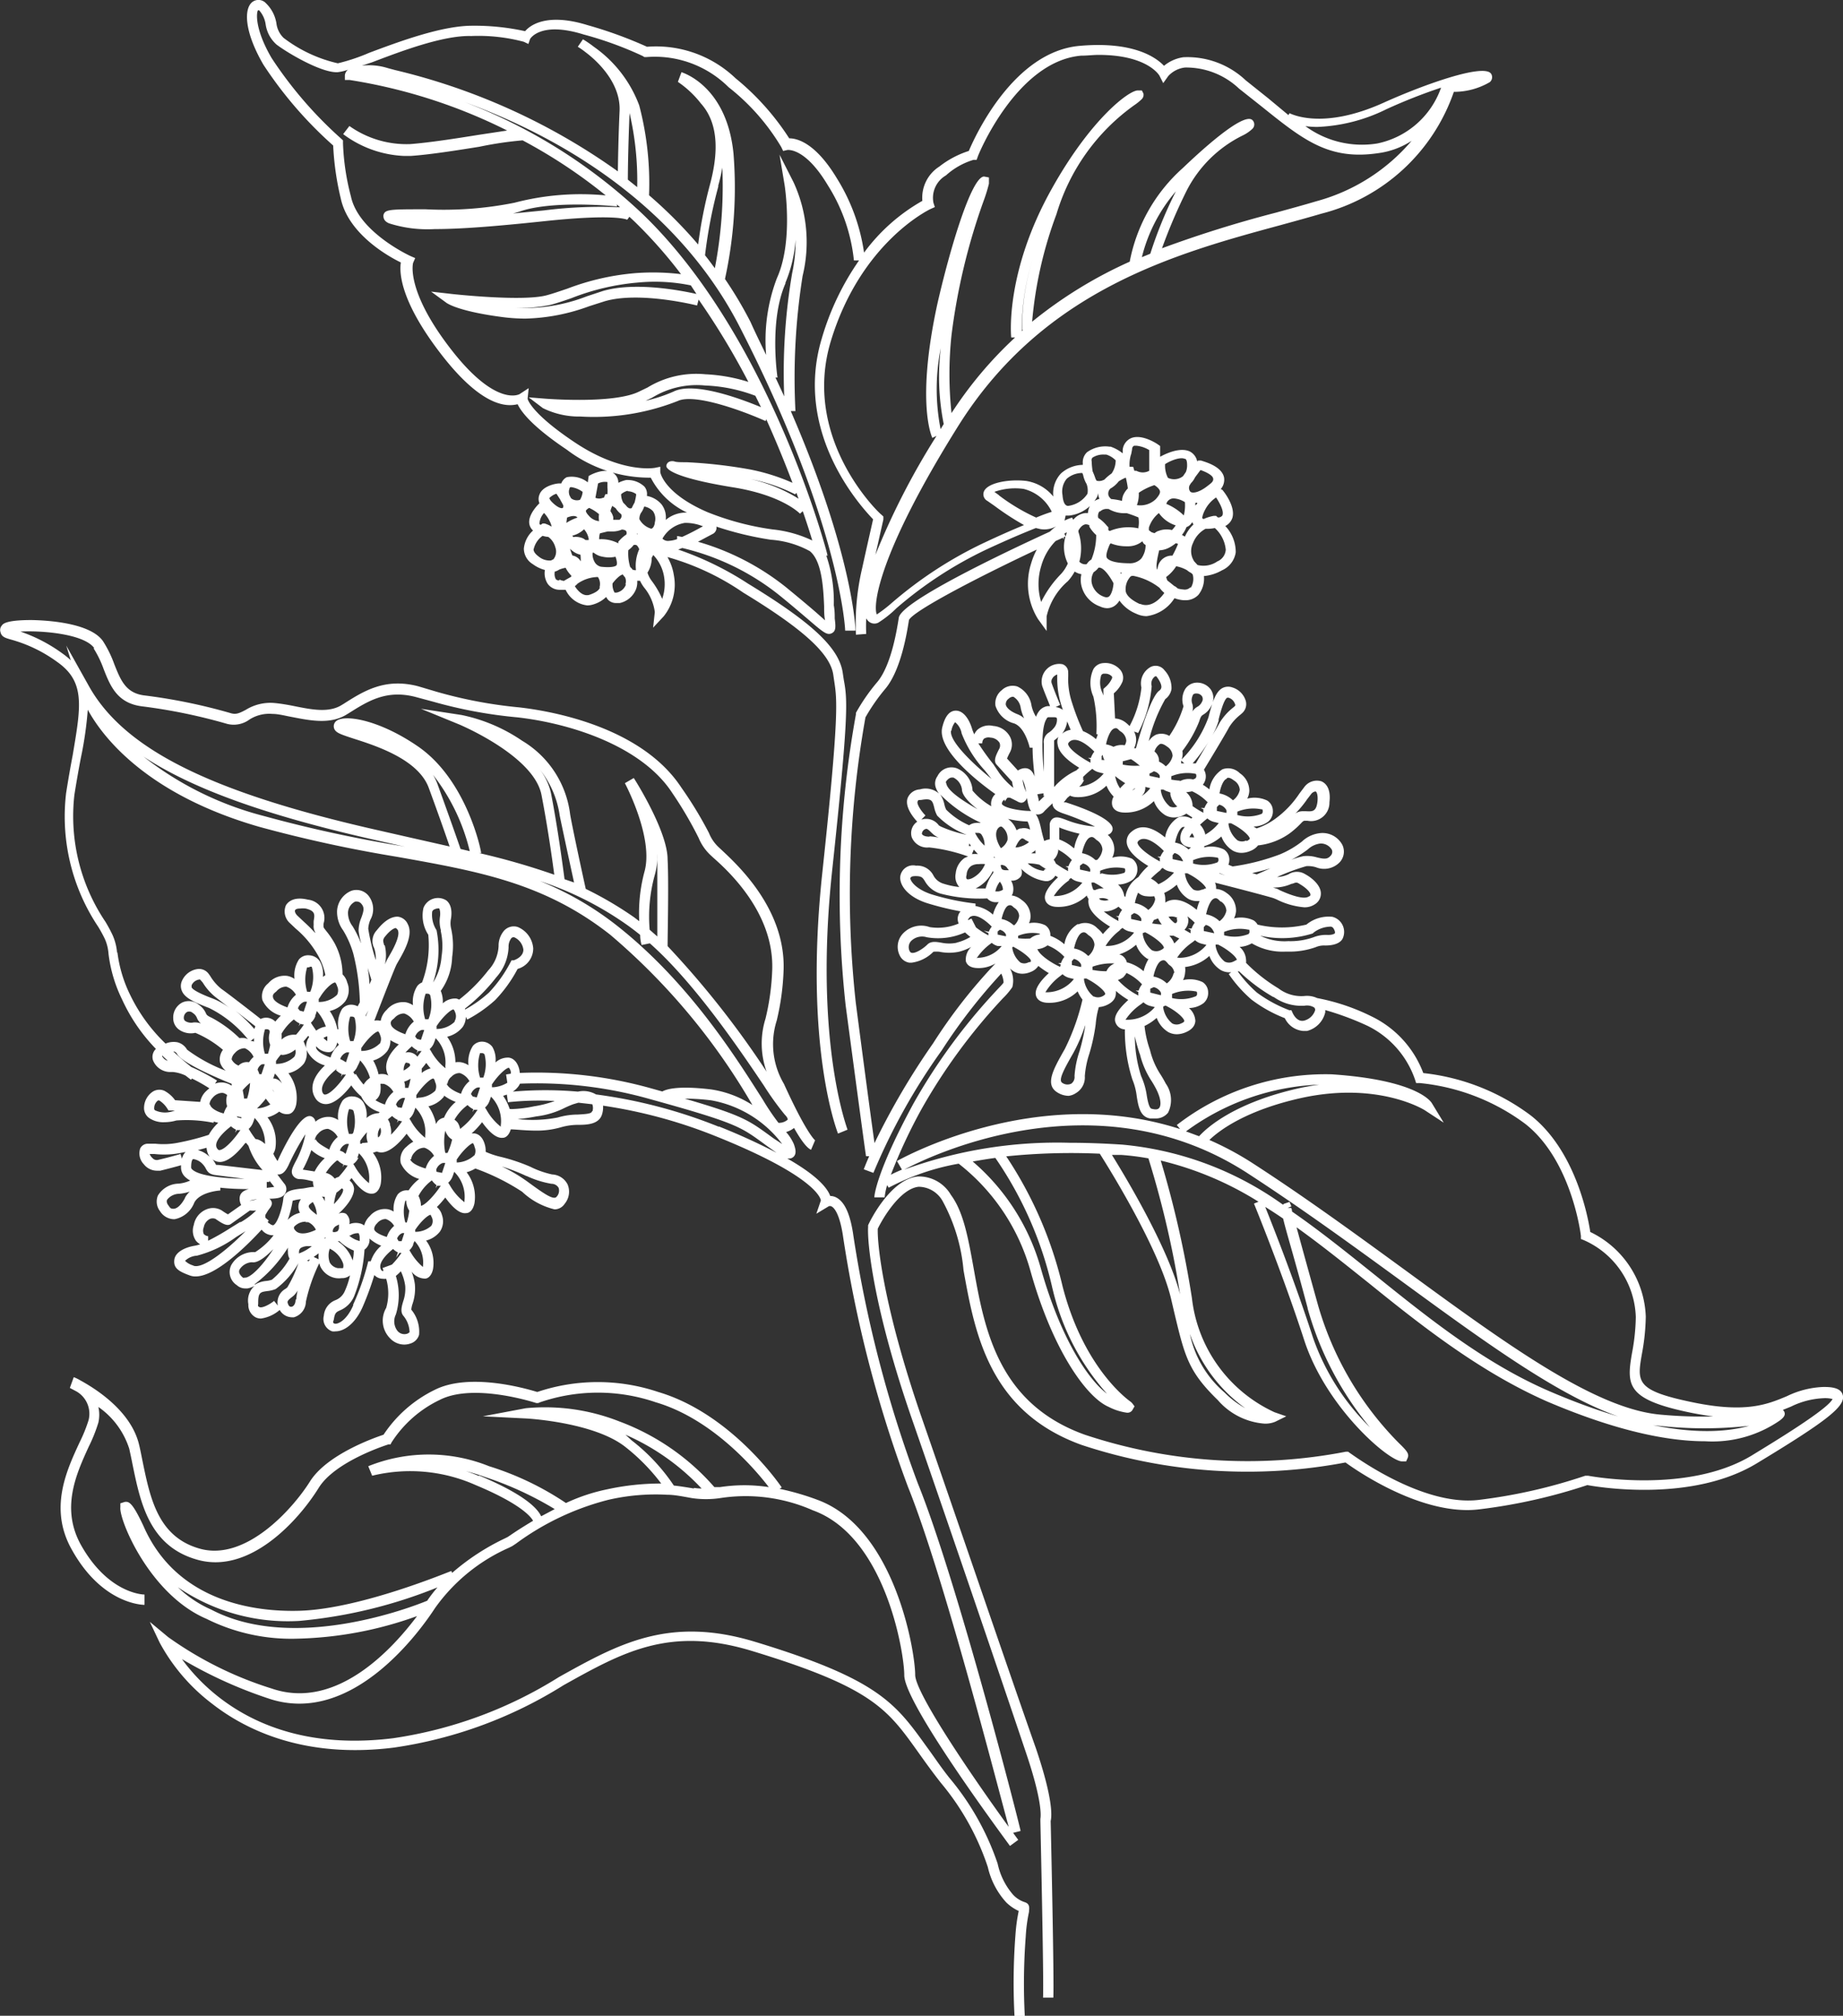 <svg xmlns="http://www.w3.org/2000/svg" viewBox="0 0 118.21 129.26"><rect x="0" y="0" width="118.21" height="129.26" fill="#333333" stroke="none"/><defs><style>.cls-1{fill:#fff;}</style></defs><title>ציפורני החתול</title><g id="Layer_2" data-name="Layer 2"><g id="Expended"><path class="cls-1" d="M.66,41a9.13,9.13,0,0,1,3,1.44c1.83,1.28,1.53,2.85,1,6-.14.73-.28,1.53-.42,2.42a12.71,12.71,0,0,0,2.06,8.57,8.7,8.7,0,0,1,.43.79,2.8,2.8,0,0,1,.23.94,9.12,9.12,0,0,0,.87,2.93A11.24,11.24,0,0,0,10,67.26a.71.71,0,0,0-.19.72,1.19,1.19,0,0,0,1.19.76h.08a2.43,2.43,0,0,1,.82.23l.35.27.06-.08c.4.19.8.42,1.12.63a2.08,2.08,0,0,0-.2.17,1.26,1.26,0,0,0-.39.7l-1.61-.11a2,2,0,0,0-.68-.6.79.79,0,0,0-.75.05,1.26,1.26,0,0,0-.56,1,.79.79,0,0,0,.31.68,1.6,1.6,0,0,0,1,.28,2.75,2.75,0,0,0,.76-.11A8.65,8.65,0,0,1,13.7,72v-.08L14,72a3,3,0,0,0-.61.77,15.67,15.67,0,0,1-1.89.49,4.87,4.87,0,0,1-1.54.08l-.48,0a.54.54,0,0,0-.49.31,1,1,0,0,0,.23,1,1.07,1.07,0,0,0,.83.42l.23,0c.57-.14,1.09-.28,1.33-.35,0,.06,0,.1,0,.17a.85.85,0,0,0,.3.61,1.45,1.45,0,0,0,.29.2,2.26,2.26,0,0,1-.75.2,1.59,1.59,0,0,0-1.32.76,1,1,0,0,0,.13,1,1.08,1.08,0,0,0,.88.52h.06a1.7,1.7,0,0,0,1.26-1.06c.3-.59,1.3-.76,1.67-.78v-.18c.64.07,1.29.09,1.83.09-.34.09-.58.25-.59.59a.84.84,0,0,0,.1.43l-.85.6a3.94,3.94,0,0,1-.38-.24,1.08,1.08,0,0,0-1-.08,1.33,1.33,0,0,0-.81,1,1.13,1.13,0,0,0,.13,1,.91.91,0,0,0,.28.24,2.46,2.46,0,0,1-.34.09c-.57.09-1.26.38-1.32.91s.28.74,1,1a1,1,0,0,0,.37.06c1.28,0,3.24-1.92,4.23-3l.06.07a.9.9,0,0,0,.63.29h.08a4.62,4.62,0,0,1-1.18,1.08,1.65,1.65,0,0,0-1.53.82,1,1,0,0,0,.35,1.3.79.79,0,0,0,.54.21h.14a1.36,1.36,0,0,0,.46-.17,1.26,1.26,0,0,0-.4,1.18.89.89,0,0,0,.48.85.8.8,0,0,0,.33.07A2.34,2.34,0,0,0,17.94,84a.92.92,0,0,0,.77.47h.14a1.06,1.06,0,0,0,.77-1A10.85,10.85,0,0,1,20.48,81a1.29,1.29,0,0,0,.07.22,1.35,1.35,0,0,0,1,.74,1.55,1.55,0,0,0,.37,0,.77.77,0,0,0,.53-.18,5.07,5.07,0,0,1-.33,1,1.07,1.07,0,0,1-.6.59,1.17,1.17,0,0,0-.75,1,.84.84,0,0,0,.53,1,.82.82,0,0,0,.23,0c.56,0,1.28-.51,1.75-1.61a18.73,18.73,0,0,0,.73-2,.74.74,0,0,0,.54.24h0a.84.84,0,0,0,.22,0,3.36,3.36,0,0,1,0,1.87A1.61,1.61,0,0,0,25,85.8a1.26,1.26,0,0,0,.92.42,1.22,1.22,0,0,0,.41-.07.82.82,0,0,0,.55-.56,2.22,2.22,0,0,0-.5-1.61,1.59,1.59,0,0,1,.08-.37,3.05,3.05,0,0,0,.15-1.26,3.61,3.61,0,0,0-.21-.81,1.09,1.09,0,0,0,.86.45c.18,0,.41-.16.51-.59a2.4,2.4,0,0,0-.44-1.85,1.65,1.65,0,0,0,.89-.58,1.18,1.18,0,0,0,.13-1.05,1,1,0,0,0-.33-.52,5.7,5.7,0,0,0,.54-.61c.37.51.88,1.07,1.34,1,.19,0,.43-.16.53-.62a2.61,2.61,0,0,0-.5-2,2.3,2.3,0,0,0,.56-.24,14.26,14.26,0,0,1,3,1.49,4.6,4.6,0,0,0,2.08,1.13.78.78,0,0,0,.65-.36,1.21,1.21,0,0,0,.19-1.23,1.17,1.17,0,0,0-1-.65A6,6,0,0,1,34,74.81a11.9,11.9,0,0,0-1.85-.62,5.28,5.28,0,0,1-1-.33,1.46,1.46,0,0,0-.06-.49c-.15-.51-.44-.66-.65-.69h-.19a5.36,5.36,0,0,0,.67-.72c.37.51.86,1.06,1.34,1,.17,0,.39-.16.5-.54.29,0,.94.08,1.61.08A5.59,5.59,0,0,0,36,72.28a4,4,0,0,1,1.11-.15c.62,0,1.33-.06,1.51-.69a1.53,1.53,0,0,0,.06-.54,31.74,31.74,0,0,1,7.18,1.94c6.75,2.7,6.79,4.14,6.79,4.14h0l-.29.85.78-.47a.2.2,0,0,1,.19,0c.11.05.48.32.72,1.77a79.75,79.75,0,0,0,4.19,16.22C60.52,101,64,114.62,64.7,117.15c-2.61-3.6-6-8.64-6-9.75,0-1.47-1.28-9.35-6.23-11.21A16.66,16.66,0,0,0,50,95.47l.14-.09c-.13-.19-3.25-4.74-7.92-6.12a12.17,12.17,0,0,0-7.76,0c-.72-.22-4.35-1.27-6.59-.13A8.3,8.3,0,0,0,24.6,92c-.66.22-3.64,1.28-4.72,3s-4.11,5.16-7.09,4.3c-2.66-.76-3.16-3.23-3.65-5.62-.07-.34-.13-.67-.21-1-.5-2.2-2.82-3.64-3.77-4.16a2.68,2.68,0,0,0-.43-.21L4.48,89l.36.19a1.65,1.65,0,0,1,.84,1.88A9.64,9.64,0,0,1,5.1,92.5c-.83,1.8-2,4.27-.46,6.93,1.94,3.44,4.51,3.48,4.63,3.48v-.66c-.09,0-2.31-.06-4.06-3.15-1.33-2.36-.33-4.56.48-6.33a10,10,0,0,0,.62-1.55,2.3,2.3,0,0,0,0-1A5.18,5.18,0,0,1,8.29,92.9c.07.32.14.64.21,1C9,96.33,9.56,99.12,12.6,100c3.35,1,6.5-2.43,7.84-4.59,1.07-1.73,4.45-2.78,4.48-2.79l.13,0,.06-.12a7.52,7.52,0,0,1,3.09-2.73c2.19-1.12,6.16.19,6.2.2l.12,0,.12-.05a11.46,11.46,0,0,1,7.42,0c3.64,1.07,6.38,4.3,7.25,5.44a10.29,10.29,0,0,0-3.13,0l-.36,0a15.06,15.06,0,0,0-6.09-4.21,13,13,0,0,0-6-.85l-2.76.52,2.8.14s4.35.23,6.36,1.84a12.63,12.63,0,0,1,2.28,2.33,16.09,16.09,0,0,0-3.46.37,11.82,11.82,0,0,0-2.65.88,18.86,18.86,0,0,0-4.93-2.36,10.38,10.38,0,0,0-7.75,0l.25.61a10.31,10.31,0,0,1,6.64.6c3.17,1.32,3.63,2.19,3.68,2.29-.62.37-1.13.7-1.42.9l-.21.14-.18.09A14.83,14.83,0,0,0,29,100.86l-.05-.12c-.06,0-5.81,2.44-9.75,2.55-2.81.08-7.86-.54-10-5.44C8.5,96.36,8.28,96.27,8,96.31l-.28.09,0,.25c-.1.79,1.88,5.61,5.53,7.16A12.18,12.18,0,0,0,19,105.08a24.12,24.12,0,0,0,7.75-1.45c-1.5,2-5.12,6.08-9.31,4.65a23.38,23.38,0,0,1-6.65-3.3L9.61,104l.63,1.33a12.17,12.17,0,0,0,3.35,3.91c2.16,1.69,5.94,3.55,11.7,2.82a28,28,0,0,0,10.86-4c3.8-2.12,6.79-3.8,12.06-2.2,7.71,2.34,8.7,3.72,10.67,6.48.42.59.89,1.25,1.48,2a16.46,16.46,0,0,1,3,5.39A5,5,0,0,0,64.55,122a2.88,2.88,0,0,0,.79.54,11.15,11.15,0,0,0-.21,1.55,40.32,40.32,0,0,0-.06,5.18l.66,0a39.66,39.66,0,0,1,.06-5.08A10.2,10.2,0,0,1,66,122.6c0-.19.11-.51-.29-.63a1.8,1.8,0,0,1-.72-.46,4.46,4.46,0,0,1-1-2A17,17,0,0,0,60.89,114c-.58-.73-1-1.38-1.46-2-2-2.78-3.09-4.32-11-6.72-5.53-1.68-8.79.15-12.58,2.26a27.46,27.46,0,0,1-10.62,3.92c-8,1-12-2.93-13.56-5.07a28.4,28.4,0,0,0,5.54,2.52c5.42,1.85,9.85-4.5,10.69-5.79a11.53,11.53,0,0,1,4.74-3.87l.22-.11.24-.16A17.09,17.09,0,0,1,39,96.18a13.49,13.49,0,0,1,3.79-.33h0c.47,0,1,.11,1.56.21a6.18,6.18,0,0,0,1.87,0,10.68,10.68,0,0,1,5.92.79C56.8,98.53,58,106,58,107.42c0,1.78,6.09,10,6.78,10.95l.53-.39-.33-.45.48-.12c0-.16-4.07-16.07-6.59-22.29A79.32,79.32,0,0,1,54.7,79c-.21-1.28-.58-2-1.12-2.24a.87.87,0,0,0-.33-.07c-.18-.5-.82-1.3-2.75-2.4l.12,0a.39.39,0,0,0,.24-.08c.28-.21.14-.6.06-.84a2.94,2.94,0,0,0-.5-.78,1.4,1.4,0,0,0,.51-.26c.7,1.24,1,1.35,1.09,1.4l.26-.61s-.53-.39-2-3.62a5,5,0,0,1-.46-4.06,16.1,16.1,0,0,0,.44-3.24c.13-3.94-3-6.78-4-7.72l-.14-.13a2.55,2.55,0,0,1-.65-.94A25.1,25.1,0,0,0,43.7,50.5c-2.63-4-8.63-4.94-10.4-5.14a29,29,0,0,1-5.29-1L26.8,44c-2.12-.54-3.47.31-4.77,1.14l-.1.06c-.82.52-1.9.31-3,.09-.44-.09-.9-.17-1.33-.21a3,3,0,0,0-1.84.44c-.42.22-.63.32-1,.2a35.69,35.69,0,0,0-5.53-1.13c-1.18-.16-1.5-1-1.9-2a7.25,7.25,0,0,0-.72-1.47c-.87-1.27-4-1.35-4.6-1.36-1.68,0-1.83.26-1.9.36a.43.43,0,0,0-.08.41C.1,40.84.33,40.9.66,41ZM11.1,71.25a1.53,1.53,0,0,1-1.15-.05.13.13,0,0,1-.06-.13.61.61,0,0,1,.24-.5.19.19,0,0,1,.09,0h0a1.62,1.62,0,0,1,.5.5l.09.14.41,0Zm.77,5.56c-.21.41-.49.69-.72.7s-.24-.07-.36-.23-.1-.29-.07-.35a1,1,0,0,1,.77-.38,2.74,2.74,0,0,0,.68-.14A1.59,1.59,0,0,0,11.86,76.81Zm21.91-1.4a6.14,6.14,0,0,0,1.59.5.52.52,0,0,1,.46.26.57.57,0,0,1-.12.56c-.19.26-.81-.18-1.84-.93a10.44,10.44,0,0,0-1.68-1A12.71,12.71,0,0,1,33.78,75.42Zm-6.39,27.24c-.78.32-8.5,3.38-13.85.56a7.21,7.21,0,0,1-2.13-1.43,12.49,12.49,0,0,0,7.78,2.16,31.05,31.05,0,0,0,8.87-2.15A8.72,8.72,0,0,0,27.39,102.66Zm3.33-8q-.42-.18-.83-.31a11.86,11.86,0,0,1,1.21.37,21.76,21.76,0,0,1,4.48,2.06l-.87.46C34.47,96.71,33.61,95.82,30.72,94.61Zm13.79.8c-.48-.08-.9-.15-1.29-.19a12.32,12.32,0,0,0-2.71-2.9L40.12,92A14.78,14.78,0,0,1,45,95.45,3.35,3.35,0,0,1,44.51,95.41Zm-37-34.35a3.49,3.49,0,0,0-.28-1.12,9.41,9.41,0,0,0-.46-.86,12.12,12.12,0,0,1-2-8.14c.14-.88.28-1.68.42-2.4a23.48,23.48,0,0,0,.44-3.07c1,1.84,3.88,5.46,11,7.51a86.2,86.2,0,0,0,8.82,1.92c5.29.94,9.48,1.69,13.69,5a41.7,41.7,0,0,1,9.12,10.92,6.71,6.71,0,0,0-2.64-1c-2.4-.29-3,.06-3.14.13l0,0-.68-.19a27.2,27.2,0,0,0-8.46-1,1.56,1.56,0,0,0-.05-.29c-.15-.51-.44-.66-.65-.69a1.17,1.17,0,0,0-.86.31,1.61,1.61,0,0,0-.2-1A.84.84,0,0,0,31,66.8a.76.76,0,0,0-.67.27,1.88,1.88,0,0,0-.28,1.24,1.28,1.28,0,0,0-.46-.19,1.11,1.11,0,0,0-.38,0,2.8,2.8,0,0,0-.53-1.64,1.79,1.79,0,0,0,1-.63,1.19,1.19,0,0,0,.2-.65l.09.18a8.7,8.7,0,0,0,1.79-1.25,8.81,8.81,0,0,0,1.44-2,1.36,1.36,0,0,0,1-1.32,1.61,1.61,0,0,0-1-1.37.84.84,0,0,0-.94.33,1.47,1.47,0,0,0-.28.89,2.43,2.43,0,0,1-.66,1.56,10.54,10.54,0,0,1-1.87,1.88.7.7,0,0,0-.19-.07,1.16,1.16,0,0,0-.86.31,1.78,1.78,0,0,0-.13-.8A3.93,3.93,0,0,0,29,61.37a5,5,0,0,0-.07-1.85,1.49,1.49,0,0,1,0-.63c.1-.68-.11-1-.3-1.15a1,1,0,0,0-1.47.48,2.25,2.25,0,0,0,.31,1.72A6.83,6.83,0,0,1,27.07,63l0,0a.77.77,0,0,0-.3.22,1.87,1.87,0,0,0-.28,1.24,1.27,1.27,0,0,0-.46-.19,1.36,1.36,0,0,0-1.22.48,1.25,1.25,0,0,0-.39.7l-.06,0a.79.79,0,0,0-.35,0c.57-1.49,1.32-3.42,1.44-3.63l.09-.16c.52-.88.95-1.78.61-2.41a.8.8,0,0,0-.65-.47c-.54,0-1,.45-1.33.87A1,1,0,0,0,24,60.8a2,2,0,0,1,.1.76,13.64,13.64,0,0,1-.48-2,1.67,1.67,0,0,1,.14-.59,1.39,1.39,0,0,0-.13-1.54,1,1,0,0,0-1.09-.31,1.48,1.48,0,0,0-.92,1.28,2,2,0,0,0,.39,1.26,6.12,6.12,0,0,1,.65,1.49,13.93,13.93,0,0,1,.42,3.12l-.14.26a.9.9,0,0,0-.33-.1.76.76,0,0,0-.67.27A1.87,1.87,0,0,0,21.71,66l-.07,0a3.08,3.08,0,0,0-.49-1.17,1.79,1.79,0,0,0,1-.63A1.26,1.26,0,0,0,22.27,63a1.1,1.1,0,0,0-.3-.52h0a4.28,4.28,0,0,0-.51-2,5.62,5.62,0,0,0-.55-.8c-.15-.19-.16-.21-.16-.28a1.48,1.48,0,0,1,0-.17,1.18,1.18,0,0,0-1-1.54c-.95-.23-1.3.18-1.41.36a1,1,0,0,0,.25,1.14l.38.36a6.25,6.25,0,0,1,1.45,1.76,4.32,4.32,0,0,1,.45,1.22l-.16.11a1.62,1.62,0,0,0-.2-1,.85.85,0,0,0-.67-.38.76.76,0,0,0-.67.27,1.89,1.89,0,0,0-.28,1.24,1.25,1.25,0,0,0-.46-.19,1.37,1.37,0,0,0-1.22.47,1.06,1.06,0,0,0-.38,1.08,1.84,1.84,0,0,0,1.18,1,3.54,3.54,0,0,0-.35.38.84.84,0,0,0-.53-.25.81.81,0,0,0-.41.08c-.31-.25-2.17-1.69-2.51-1.92a3.13,3.13,0,0,1-.73-.84l-.08-.11a.76.76,0,0,0-.73-.33,1.28,1.28,0,0,0-1,.76.79.79,0,0,0,0,.65c.18.43.75.71,1.75,1.09a7.45,7.45,0,0,1,2.48,2,1.09,1.09,0,0,0-.18-.07,1.13,1.13,0,0,0-.36,0,7.82,7.82,0,0,0-1.77-1.3c-.31-.14-.34-.2-.38-.29a1.3,1.3,0,0,0-.47-.56,1,1,0,0,0-1.06-.13,1.08,1.08,0,0,0-.57,1,.9.9,0,0,0,.34.71,1.32,1.32,0,0,0,1.08.23,6.8,6.8,0,0,1,1.77,1.09,1,1,0,0,0-.18.83,1.12,1.12,0,0,0,.36.51A10.21,10.21,0,0,1,12,67.31a1,1,0,0,0-.6-.47,1.31,1.31,0,0,0-.78.08A10.81,10.81,0,0,1,8.35,63.8,8.55,8.55,0,0,1,7.53,61.06ZM9.21,48.52c3.12,2.06,7.8,3.73,14.48,5.26L26,54.3l-.31-.06a85.58,85.58,0,0,1-8.75-1.91A21,21,0,0,1,9.21,48.52Zm20.33,5.92c-.14-.41-.66-1.9-1.48-4.16a3.29,3.29,0,0,0-.29-.6,12.8,12.8,0,0,1,2.36,4.9ZM50.17,73.36,49.62,73l-.37-.27c-1.25-.9-1.71-1.23-5.33-2.28a13.66,13.66,0,0,1,1.71.11A7.3,7.3,0,0,1,50.17,73.36ZM32.46,68.9l.08.53a2,2,0,0,1-.9.29h-.09a.92.92,0,0,0,0-.18l.09-.13c.35-.5.83-.94,1-.94h0s.07.06.12.23a.85.85,0,0,1,0,.15ZM26.06,77a1.12,1.12,0,0,0,.19.63l0,0a4,4,0,0,1-.16.76H26A2.41,2.41,0,0,1,26,77,.07.07,0,0,1,26.06,77ZM24,78.8c0-.11.08-.26.19-.36a.74.74,0,0,1,.49-.27h.07a1,1,0,0,1,.53.44,1.56,1.56,0,0,0-.47.71C24.42,79.2,24,79,24,78.8Zm1.47.62a.59.59,0,0,1,.34-.35l.12,0-.17.52-.19,0Zm.75-3.09-.07,0a.75.75,0,0,0-.64.26,1.7,1.7,0,0,0-.26,1.1,1.17,1.17,0,0,0-.38-.15,1.26,1.26,0,0,0-1.15.44,1.24,1.24,0,0,0-.36.6l-.13-.08a1.07,1.07,0,0,0-.82,0,.7.7,0,0,0-.22-.67.53.53,0,0,0-.48,0c.47-.42,1-1.06,1-1.61a.74.74,0,0,0-.29-.52l.13-.16c.37.51.87,1.06,1.34,1,.18,0,.43-.16.53-.62a2.61,2.61,0,0,0-.5-2l.25-.08a.79.79,0,0,0,.28.06h0c.6,0,1.26-.72,1.63-1.2a4.49,4.49,0,0,0,.43.51,1.92,1.92,0,0,0-.42.31,1.06,1.06,0,0,0-.38,1.08,1.84,1.84,0,0,0,1.18,1A2.91,2.91,0,0,0,26.21,76.33ZM18.77,77a2.29,2.29,0,0,1,.53-.1.81.81,0,0,0-.15.62.88.88,0,0,0,.09.25,1.51,1.51,0,0,0-.79.46A6.18,6.18,0,0,0,18.77,77Zm0,0h0Zm.65-2,.08-.15a8,8,0,0,0,.47-1.1,2.65,2.65,0,0,0,.86.52,2.88,2.88,0,0,0-.65.85Zm-2.31,1.17,0-.38.17,0v-.08l.14.18.17.22Zm-3.68-2a1.64,1.64,0,0,0-.74-.42l.56-.15A1.12,1.12,0,0,0,13.41,74.12ZM21.5,63h0s.07.06.12.23a.62.62,0,0,1,0,.56,1.65,1.65,0,0,1-1.09.46h-.09a.91.91,0,0,0,0-.18l.09-.13C20.83,63.43,21.31,63,21.5,63Zm.24,4a1.65,1.65,0,0,0-.54.81c-.41-.14-.85-.37-.92-.61a.21.21,0,0,1,0-.11,1.05,1.05,0,0,0,.82.38c.18,0,.43-.16.53-.62h0Zm1.41-6.53a7.24,7.24,0,0,0-.53-1.07,1.41,1.41,0,0,1-.3-.88.82.82,0,0,1,.47-.71l.11,0a.38.38,0,0,1,.28.15c.2.23.16.43,0,.88a2.18,2.18,0,0,0-.18.85A5.1,5.1,0,0,0,23.15,60.43Zm.39,1.44c.12.41.23.75.28.92l-.12.29C23.68,62.7,23.63,62.29,23.55,61.87Zm4.73-2.21a4.39,4.39,0,0,1,.05,1.64A3.61,3.61,0,0,1,27.78,63,6.47,6.47,0,0,0,28,59.65a1.83,1.83,0,0,1-.28-1.19.25.25,0,0,1,.15-.15.64.64,0,0,1,.23-.06h.07s.1.18.05.53A2.09,2.09,0,0,0,28.28,59.66Zm1.56,5.06s0-.06,0-.09a11.09,11.09,0,0,0,2-2,3.05,3.05,0,0,0,.79-1.93.88.88,0,0,1,.15-.54.19.19,0,0,1,.23-.09,1,1,0,0,1,.57.79c0,.48-.59.67-.62.68l-.14,0-.07.13a8.6,8.6,0,0,1-1.37,1.93A8,8,0,0,1,29.84,64.73Zm-.67.76a1.65,1.65,0,0,1-1.09.46H28a.91.91,0,0,0,0-.18l.09-.13c.35-.5.83-.94,1-.94h0s.07.06.12.23A.62.62,0,0,1,29.16,65.48Zm-1.89,7.35,0,.09a3.68,3.68,0,0,1-.91-1.07l-.1-.16a1,1,0,0,0,.27-.38,2.85,2.85,0,0,0,.11-.32A2.22,2.22,0,0,1,27.27,72.83ZM21.35,79a.24.24,0,0,1,0-.12.45.45,0,0,1,.26-.29l.13-.07c0,.06,0,.13,0,.22s-.07.19-.09.21A.44.44,0,0,1,21.35,79Zm-1.55-1.6c0-.06,0-.14.14-.23a1.09,1.09,0,0,1,.12-.09,1.62,1.62,0,0,1,.26.82C20.06,77.7,19.83,77.52,19.8,77.36Zm.79-.7a.77.77,0,0,0,.24.05c0,.09,0,.18,0,.28A1.35,1.35,0,0,0,20.6,76.66Zm-1,1.68a.48.48,0,0,1,.2,0,1,1,0,0,1,.47.48c-.34.17-1,.4-1.31.05-.14-.15-.1-.22-.06-.27A1,1,0,0,1,19.63,78.34Zm2-1.91a3.15,3.15,0,0,0,.32-.26c.08,0,.1.07.1.09,0,.2-.26.58-.59.91A3.32,3.32,0,0,1,21.6,76.43Zm1-3.76-.21,0a2.65,2.65,0,0,1,0-1.57.12.12,0,0,1,.12,0,.19.19,0,0,1,.17.09A2.49,2.49,0,0,1,22.65,72.66Zm-2.39.4c0-.14.09-.31.21-.42a.84.84,0,0,1,.56-.3h.08a1.1,1.1,0,0,1,.61.52,1.66,1.66,0,0,0-.54.81C20.77,73.52,20.33,73.29,20.26,73.06Zm1.6.67a.69.69,0,0,1,.4-.42.53.53,0,0,1,.18,0l-.21.63L22,73.86Zm.33.3v0l0,0Zm.78.19a2.86,2.86,0,0,0,.11-.32,2.24,2.24,0,0,1,.65,1.83l0,.09a3.68,3.68,0,0,1-.91-1.07l-.1-.16A1,1,0,0,0,23,74.22Zm.28-.93h-.09a.92.92,0,0,0,0-.18l.09-.13a4.21,4.21,0,0,1,.35-.43,1.14,1.14,0,0,0,.05.66A2.5,2.5,0,0,1,23.25,73.29Zm-.43-4.43-.1-.16a1,1,0,0,0,.27-.38A2.86,2.86,0,0,0,23.1,68a2.76,2.76,0,0,1,.63,1.11l-.19.16a1.66,1.66,0,0,0-.22.28A5.68,5.68,0,0,1,22.82,68.86Zm-.94-1a.69.69,0,0,1,.4-.42.54.54,0,0,1,.18,0l-.21.63L22,68Zm.31.34h0l0,0Zm-.58.37a1.32,1.32,0,0,0,.37.26l-.06.18.11-.16a.73.73,0,0,0,.22,0c-.36.54-1,1.29-1.36,1.29,0,0-.06,0-.12-.09C20.39,69.5,21.46,68.65,21.61,68.53Zm2.29-.59a1.79,1.79,0,0,0,1-.63,1.18,1.18,0,0,0,.2-.7,3.35,3.35,0,0,0,.54.27c-.74.69-1,1.4-.67,2a1.09,1.09,0,0,0-.2-.08,1.11,1.11,0,0,0-.43,0A3.22,3.22,0,0,0,23.9,67.94Zm2.79-1.56a.69.69,0,0,1,.4-.42.49.49,0,0,1,.18,0l-.21.63-.25-.06ZM25.4,70.83a.69.69,0,0,1,.4-.42.53.53,0,0,1,.18,0l-.21.63L25.51,71Zm.34.26,0,.07,0,0Zm.45-1.33-.21,0c0-.13,0-.26-.06-.4a1.47,1.47,0,0,0,.41-.19A4.49,4.49,0,0,1,26.19,69.76Zm-.3-1.12a.88.88,0,0,1,.12-.48.12.12,0,0,1,.12,0,.19.19,0,0,1,.17.09.6.6,0,0,1,0,.1A2,2,0,0,1,25.89,68.65Zm1.45-.48c.09.12.18.24.28.35a1.48,1.48,0,0,0-.57.29,2.62,2.62,0,0,0,0-.28C27.15,68.41,27.25,68.28,27.34,68.16ZM27,66.72h0Zm-.59.37a1.33,1.33,0,0,0,.37.27l-.06.19.11-.16a.73.73,0,0,0,.21,0c-.08.12-.17.24-.27.37A.74.74,0,0,0,26,67.5,4.19,4.19,0,0,1,26.42,67.09ZM24.4,70a2.07,2.07,0,0,0,0-.5.57.57,0,0,1,.14,0h.08a1.1,1.1,0,0,1,.61.52,1.66,1.66,0,0,0-.54.81,3,3,0,0,1-.61-.28A.82.82,0,0,0,24.4,70Zm0,2.33a.61.61,0,0,1-.05.52.67.67,0,0,1-.1.09A.79.79,0,0,1,24.39,72.31Zm.63-.22a1.32,1.32,0,0,0-.15-.33l.27-.22a1.33,1.33,0,0,0,.37.26l-.06.18.11-.15a.73.73,0,0,0,.22.05,5.87,5.87,0,0,1-.71.86A1.42,1.42,0,0,0,25,72.09Zm1.77-1.7H26.7a.92.92,0,0,0,0-.18l.09-.13c.35-.5.83-.94,1-.94h0s.07,0,.12.23a.62.62,0,0,1,0,.56A1.65,1.65,0,0,1,26.79,70.39Zm1.77-2,0,.09a3.67,3.67,0,0,1-.91-1.07l-.1-.16a1,1,0,0,0,.27-.38,2.85,2.85,0,0,0,.11-.32A2.22,2.22,0,0,1,28.56,68.39ZM27.3,63.72s0,0,.12,0a.19.19,0,0,1,.17.09,2.5,2.5,0,0,1-.11,1.55l-.21,0A2.64,2.64,0,0,1,27.3,63.72ZM26,66.32c-.42-.14-.85-.37-.92-.61s.09-.31.21-.42a.84.84,0,0,1,.56-.3h.08a1.11,1.11,0,0,1,.61.52A1.66,1.66,0,0,0,26,66.32Zm-1.66.61a1.65,1.65,0,0,1-1.08.46h-.09a.93.93,0,0,0,0-.18l.09-.13c.35-.5.83-.94,1-.94h0s.07.06.12.23A.62.62,0,0,1,24.36,66.93Zm-.89-1.74,0-.08.18-.32Zm-.79,1.57-.2,0a2.66,2.66,0,0,1,0-1.57s0,0,.12,0a.19.19,0,0,1,.17.09A2.48,2.48,0,0,1,22.67,66.76Zm-3.55-2.1a.69.69,0,0,1,.4-.42.58.58,0,0,1,.18,0l-.21.63-.25-.06Zm.33.27,0,.06,0,0Zm.77.22a2.91,2.91,0,0,0,.11-.32,2.91,2.91,0,0,1,.58,1,1.34,1.34,0,0,0-.62.26l-.24-.35-.1-.16A1,1,0,0,0,20.23,65.15Zm.78,1.3a1.38,1.38,0,0,1,0,.22l0,.09a1.16,1.16,0,0,1-.24-.2A.66.66,0,0,1,21,66.45ZM19.9,63.6l-.2,0a2.65,2.65,0,0,1,0-1.57s0,0,.12,0A.19.19,0,0,1,20,62,2.49,2.49,0,0,1,19.9,63.6Zm-1.46,1c-.41-.14-.85-.37-.92-.61s.09-.31.21-.42a.84.84,0,0,1,.56-.3h.08a1.1,1.1,0,0,1,.61.52A1.66,1.66,0,0,0,18.44,64.6Zm.41.77a1.33,1.33,0,0,0,.37.26l-.06.17.11-.15a.73.73,0,0,0,.22.05,6,6,0,0,1-.5.65l-.07,0a1.16,1.16,0,0,0-.86.31,2.41,2.41,0,0,0,0-.38A3.22,3.22,0,0,1,18.85,65.37Zm-.72,2.28h0a1.41,1.41,0,0,0,.81-.35.59.59,0,0,1-.06.46,1.65,1.65,0,0,1-1.09.46H17.7a.91.91,0,0,0,0-.18l.09-.13c.07-.1.15-.19.22-.28ZM17,73.36a1.31,1.31,0,0,0-.4-.27.8.8,0,0,0-.21-.05,5.7,5.7,0,0,1-.34-.49l-.1-.16a1,1,0,0,0,.27-.38,2.9,2.9,0,0,0,.11-.32A2.34,2.34,0,0,1,17,73.36ZM16.72,69l0,0,0,0Zm.08-.75a.54.54,0,0,1,.18,0l-.21.63-.14,0a1.09,1.09,0,0,0-.11-.28l0,0A.56.56,0,0,1,16.81,68.24Zm-.76,1.19a4.09,4.09,0,0,1-.19,1l-.2,0c0-.17-.06-.36-.08-.54A4,4,0,0,1,16.05,69.43Zm.43,1.65a5.61,5.61,0,0,0,.58-.64c.09.12.19.25.29.37A2,2,0,0,1,16.48,71.08Zm1-1.24h0s.06.06.11.19Zm.78,0c-.15-.51-.44-.66-.65-.69h-.08l0,0a2.87,2.87,0,0,0,.11-.32,2.22,2.22,0,0,1,.65,1.83l0,.09,0,0A1.32,1.32,0,0,0,18.23,69.88ZM17.33,67a4.46,4.46,0,0,1-.14.57l-.2,0A2.65,2.65,0,0,1,17,66s0,0,.12,0a.19.19,0,0,1,.17.09.6.6,0,0,1,0,.15A1.21,1.21,0,0,0,17.33,67Zm-1-1a10.28,10.28,0,0,0-1.23-1.19l1.28,1A1.56,1.56,0,0,0,16.29,66.07Zm0,1.72a1.41,1.41,0,0,0-.35.39l-.07,0a.74.74,0,0,0-.61.22.85.85,0,0,1-.44-.39c0-.14.09-.31.21-.42a.85.85,0,0,1,.56-.3h.08A1.1,1.1,0,0,1,16.27,67.79Zm-.21-1,.17-.14c0,.07,0,.14,0,.21A1.46,1.46,0,0,0,16.06,66.74Zm-.93,4.85a.78.78,0,0,0,.29.06h0l0,.08-.25-.06Zm.28.24v0h0Zm.32,1.48.15.19a4.3,4.3,0,0,0,.9,1.55L14,74.7c-.13,0-.16,0-.17-.06a2.16,2.16,0,0,0-.2-.3.76.76,0,0,0,.48.17h0C14.69,74.51,15.35,73.79,15.72,73.31Zm1.74.69a1,1,0,0,0,.13-.33,2.61,2.61,0,0,0-.5-2,2.09,2.09,0,0,0,.75-.37.79.79,0,0,0,.56.16c.19,0,.43-.16.53-.62a2.61,2.61,0,0,0-.5-2,1.79,1.79,0,0,0,1-.63A1.25,1.25,0,0,0,19.56,67a1.3,1.3,0,0,0-.09-.22l.3-.36.06.08a1,1,0,0,0-.17.82,1.84,1.84,0,0,0,1.18,1c-.79.73-1,1.5-.61,2.1a.78.78,0,0,0,.67.38h0c.6,0,1.26-.72,1.63-1.2a3.85,3.85,0,0,0,.64.71v0a1.84,1.84,0,0,0,1.18,1l-.06.07a1.23,1.23,0,0,0-.78.31,1.61,1.61,0,0,0-.2-1,.85.85,0,0,0-.67-.38.76.76,0,0,0-.67.27,1.88,1.88,0,0,0-.28,1.24,1.27,1.27,0,0,0-.46-.19,1.26,1.26,0,0,0-1,.3.42.42,0,0,0-.28-.35c-.61-.19-1.58,1.64-2.09,2.74l-.06.13c-.07-.09-.14-.23-.2-.32Zm4.13.43a1.33,1.33,0,0,0,.37.26l-.06.17.11-.15a.73.73,0,0,0,.22.05,6,6,0,0,1-.58.73.78.78,0,0,0-.25.11l0,0a1,1,0,0,0-.57-.37A3.37,3.37,0,0,1,21.59,74.43Zm-2.48,6h0a.29.29,0,0,1,0-.11.31.31,0,0,1,.12-.28.88.88,0,0,1,.49-.11H20A2.91,2.91,0,0,1,19.11,80.4Zm1.69-1.08h0l0,.08-.07,0Zm1.59-.1a.85.85,0,0,1,.54-.15s.07.09.07.3,0,.18,0,.2A1.65,1.65,0,0,1,22.39,79.23Zm3.92-4.9c0-.14.09-.31.21-.43a.84.84,0,0,1,.56-.3h.08a1.12,1.12,0,0,1,.61.52,1.65,1.65,0,0,0-.54.81C26.82,74.79,26.38,74.57,26.31,74.33Zm1.6.67a.69.69,0,0,1,.4-.42.51.51,0,0,1,.18,0l-.21.63L28,75.14Zm.32.3v0h0Zm.46-1.37-.2,0a3.6,3.6,0,0,1,0-1.43,1.15,1.15,0,0,0,.14.29.85.85,0,0,0,.3.28A4.3,4.3,0,0,1,28.7,73.94Zm-.22-2.27a.74.74,0,0,0-.47.24.93.93,0,0,0-.1.18,3.1,3.1,0,0,0-.49-1.14,1.79,1.79,0,0,0,1-.63l0-.06a2.92,2.92,0,0,0,.75.41A2.67,2.67,0,0,0,28.48,71.67Zm.17-2.17c0-.13.08-.29.19-.4A.58.58,0,0,0,29,69a.73.73,0,0,1,.42-.19h.08a1.1,1.1,0,0,1,.61.52,1.66,1.66,0,0,0-.54.81C29.16,70,28.72,69.73,28.65,69.49ZM31,69.1l-.21,0a2.65,2.65,0,0,1,0-1.57s0,0,.12,0a.19.19,0,0,1,.17.09A2.48,2.48,0,0,1,31,69.1Zm-.79,1.06a.69.69,0,0,1,.4-.42.54.54,0,0,1,.18,0l-.21.63-.26-.06Zm.33.28,0,.05,0,0Zm-5.9-9.83c-.07-.26-.09-.31,0-.48.35-.46.63-.62.75-.62h0s.09.07.12.12c.21.39-.4,1.42-.6,1.76l-.1.18-.12.27A2.69,2.69,0,0,0,24.68,60.62Zm-4.45-.81c-.26-.29-.52-.53-.76-.75l-.36-.34c-.14-.14-.18-.29-.14-.35s.13-.1.31-.1a1.56,1.56,0,0,1,.37,0c.62.15.58.39.51.79a2.23,2.23,0,0,0,0,.25A.79.79,0,0,0,20.23,59.81Zm-5.46,4.84a4.66,4.66,0,0,0-1.06-.6c-.32-.12-1.28-.49-1.38-.73,0,0,0,0,0-.13a.62.62,0,0,1,.45-.36h0a.1.1,0,0,1,.1,0L13,63a3.64,3.64,0,0,0,.9,1Zm-1.82,1a1.13,1.13,0,0,0-.38-.08h-.1a.69.69,0,0,1-.55-.09.24.24,0,0,1-.09-.2.43.43,0,0,1,.21-.38.34.34,0,0,1,.37.07.66.66,0,0,1,.26.31A.91.91,0,0,0,12.95,65.68Zm-2.51,2.11s0-.06,0-.07l.36.34A.51.51,0,0,1,10.44,67.79Zm1.81.62c-.27-.21-.65-.53-1.09-.94h.05a.3.3,0,0,1,.19.16c.36.61,2.76,1.61,3.5,1.91,0,0,0,.08,0,.12a1.25,1.25,0,0,0-.46-.19,1.13,1.13,0,0,0-.61.06l.13-.2A13.46,13.46,0,0,0,12.25,68.41Zm1.23,2.44c0-.14.09-.31.21-.43a.84.84,0,0,1,.56-.3h.08a.66.66,0,0,1,.28.14,1.18,1.18,0,0,0,0,.72,1.82,1.82,0,0,0-.22.46C14,71.32,13.54,71.09,13.48,70.85Zm1.33,1.37a1.33,1.33,0,0,0,.37.26l-.06.19.12-.17a.73.73,0,0,0,.22,0c-.36.54-1,1.28-1.36,1.29,0,0-.06,0-.12-.09C13.57,73.19,14.67,72.33,14.81,72.23ZM11.58,74s-.68.2-1.45.38a.36.36,0,0,1-.35-.12A.65.65,0,0,1,9.6,74l.31,0a5.49,5.49,0,0,0,1.73-.08l.26-.05a.94.94,0,0,0-.23.43Zm.76,1c-.08-.07-.08-.12-.08-.14,0-.38.07-.51.12-.53h.05a1,1,0,0,1,.56.31,1.2,1.2,0,0,1,.22.31c.13.24.25.36.67.41l1.81.23C14.32,75.56,12.79,75.41,12.34,75Zm.06,6.15a1.21,1.21,0,0,1-.53-.3h0a1.18,1.18,0,0,1,.76-.33,7.51,7.51,0,0,0,2.52-1.2l.6-.37C14.5,80.21,13,81.39,12.4,81.16Zm3-2.79-.63.39a14.89,14.89,0,0,1-1.42.81l0-.29a.44.44,0,0,1-.28-.14.55.55,0,0,1,0-.43.73.73,0,0,1,.4-.54.46.46,0,0,1,.35,0c.45.31.76.5,1,.32l1.21-.86a1.92,1.92,0,0,0,.4,0A4.72,4.72,0,0,1,15.44,78.37Zm1.84.08a.77.77,0,0,1-.07-.09l.07-.08-.21-.18a.43.43,0,0,1,0-.2l.08-.13h0a2,2,0,0,1,.16-.24c.1-.13.25-.32.11-.54a.36.36,0,0,0-.32-.17l-.18,0-.18,0A2.17,2.17,0,0,1,16,77a.08.08,0,0,0,0,0,3.06,3.06,0,0,1,1-.13c.64,0,1.15,0,1.32-.4a.54.54,0,0,0-.1-.59l-.26-.34-.17-.23h.08c.32,0,.5-.32.63-.58a15.6,15.6,0,0,1,1.09-2,6.15,6.15,0,0,1-.65,1.79c-.17.34-.3.58-.17.83a.52.52,0,0,0,.44.26c.37,0,.64.1.86.14a1.11,1.11,0,0,0,.06.36c-.23,0-.47.07-.7.1-.59.06-1.21.13-1.26.66s-.36,1.59-.65,1.7C17.43,78.56,17.34,78.51,17.28,78.45Zm-1.53,3.48a.14.14,0,0,1-.14,0c-.32-.28-.23-.45-.2-.52a1,1,0,0,1,.78-.46h0c.36.07.86-.31,1.38-.84C16.95,81,16.19,81.86,15.75,81.93Zm.61.44A8.66,8.66,0,0,0,18.47,80a1.17,1.17,0,0,0,0,.28.83.83,0,0,0,.1.43,4.78,4.78,0,0,1-1.13,1.35,1.45,1.45,0,0,1-.36.08A1.68,1.68,0,0,0,16.36,82.37Zm2,.28a1,1,0,0,0-.5,1.08l-.24-.3c-.31.25-.77.47-.93.4s-.08-.11-.09-.29c0-.65.14-.68.58-.74a2,2,0,0,0,.54-.13A5.24,5.24,0,0,0,19.14,81h0a8,8,0,0,1-.71,1.55Zm.64.69c0,.31-.15.44-.24.46s-.18,0-.24-.16-.08-.21.25-.46l.12-.1a1.29,1.29,0,0,0,.24-.32A4.12,4.12,0,0,0,19,83.34Zm.73-2.49.18-.09-.06.13Zm.43-.24.32-.23a1.9,1.9,0,0,0,0,.38Zm1.89.72s-.1,0-.33,0a.72.72,0,0,1-.53-.37,1.31,1.31,0,0,1,0-.88A1.7,1.7,0,0,1,22,81C22.06,81.2,22,81.31,22,81.33Zm-.34-1.73.1,0a2.92,2.92,0,0,0,.92.6c0,.1,0,.33-.07.64A2.4,2.4,0,0,0,21.67,79.6Zm1,4.08c-.42,1-1,1.25-1.19,1.21s-.08-.17-.06-.31c.06-.39.16-.44.38-.54a1.71,1.71,0,0,0,.91-.9,9.87,9.87,0,0,0,.67-3h0a.78.78,0,0,0,.32-.71,2.43,2.43,0,0,0,.75.46,2.24,2.24,0,0,0-.67,1l-.16,0A15.67,15.67,0,0,1,22.64,83.68Zm1.88-2.15h0s0,0-.09-.07c-.33-.49.59-1.23.75-1.36a1.23,1.23,0,0,0,.31.22l-.11.33.21-.3.13,0a5.25,5.25,0,0,1-.61.75l-.6.22.05.16Zm1.58,4a.58.58,0,0,1-.63-.17,1,1,0,0,1-.11-1.06,4.19,4.19,0,0,0,0-2.47,3.68,3.68,0,0,0,.32-.3,3.15,3.15,0,0,1,.28.93,2.45,2.45,0,0,1-.13,1c-.1.34-.19.66,0,.91a1.72,1.72,0,0,1,.41,1.06S26.22,85.49,26.1,85.53Zm1-4.27v0a3.64,3.64,0,0,1-.79-.95l-.08-.13a1,1,0,0,0,.24-.34c0-.09.06-.17.09-.25A2,2,0,0,1,27.12,81.26Zm.56-2.67a1.51,1.51,0,0,1-1,.41h-.06a.89.89,0,0,0,0-.13l.08-.11c.33-.47.76-.85.91-.85h0s0,0,.09.19A.55.55,0,0,1,27.67,78.59ZM27,77.32a1.3,1.3,0,0,0-.16-.63,3,3,0,0,1,.86-1A1.33,1.33,0,0,0,28,76l-.06.19.11-.16a.73.73,0,0,0,.22,0C27.93,76.57,27.29,77.28,27,77.32ZM29.79,77l0,.09A3.65,3.65,0,0,1,28.85,76l-.1-.16a1,1,0,0,0,.27-.38,2.88,2.88,0,0,0,.11-.32A2.24,2.24,0,0,1,29.79,77Zm.53-3.68s.07,0,.12.23a.63.63,0,0,1,0,.52l-.06.05h0a1.72,1.72,0,0,1-1,.42h-.09a.91.91,0,0,0,0-.18l.09-.13c.35-.5.83-.94,1-.94Zm-.81-.93a1.14,1.14,0,0,0-.14-.38.83.83,0,0,0-.22-.21,3.09,3.09,0,0,1,.84-.94,1.33,1.33,0,0,0,.37.27l-.06.18.11-.15a.73.73,0,0,0,.22,0A4.59,4.59,0,0,1,29.5,72.4Zm2.61-.23,0,.09a3.68,3.68,0,0,1-.91-1.07l-.1-.16a1,1,0,0,0,.27-.38,2.89,2.89,0,0,0,.11-.32A2.22,2.22,0,0,1,32.12,72.17Zm.57-1.05a3.26,3.26,0,0,0-.42-.84l.24-.08.07.49a19,19,0,0,1,3-.08,6.6,6.6,0,0,1-1.32.34,8,8,0,0,1-1.45.18Zm5.28.14c0,.17-.39.19-.91.22a4.56,4.56,0,0,0-1.29.19,8.46,8.46,0,0,1-2.57.1,10.91,10.91,0,0,0,1.19-.17,5.5,5.5,0,0,0,1.73-.5,6.66,6.66,0,0,1,.64-.28l.34-.1.89.1A.7.7,0,0,1,38,71.26Zm8.13,1a32.39,32.39,0,0,0-7.87-2.07A1.61,1.61,0,0,0,37.07,70a23.92,23.92,0,0,0-4.18,0,1.37,1.37,0,0,0,.37-.35,1.2,1.2,0,0,0,.09-.16,26.64,26.64,0,0,1,8.38,1c5.39,1.49,5.76,1.76,7.13,2.75l.37.27.58.41A40,40,0,0,0,46.1,72.23ZM49.93,72a15.22,15.22,0,0,1-1-1.48C47.32,68,44.3,63.1,39.64,59.41a20.19,20.19,0,0,0-5-2.91,21.19,21.19,0,0,1,5.65,2.86c.25.18.51.38.77.59,0,.37.09.62.09.65l.53-.11C44.52,63,47.38,67.21,49,69.62a18.83,18.83,0,0,0,1.33,1.85c.16.16.21.28.19.33A.84.84,0,0,1,49.93,72ZM36.21,56.38c-.1-.75-.43-3.26-.87-5.52a3.81,3.81,0,0,0-.75-1.56,6.12,6.12,0,0,1,1.31,3c.17.83.66,3.1.92,4.29ZM42,56.1a4.41,4.41,0,0,0,.16-1.36,2.76,2.76,0,0,1,0,.39c0,1.23,0,3.65,0,4.92l-.49-.43A9.93,9.93,0,0,1,42,56.1Zm-36-14.53a6.73,6.73,0,0,1,.65,1.34c.42,1.07.86,2.17,2.43,2.38a35.54,35.54,0,0,1,5.39,1.1A1.7,1.7,0,0,0,16,46.14a2.35,2.35,0,0,1,1.47-.36c.4,0,.82.12,1.27.2,1.22.24,2.48.48,3.52-.18l.1-.06c1.24-.78,2.4-1.52,4.25-1.06l1.19.32a29.61,29.61,0,0,0,5.39,1c3.51.4,8,1.88,9.93,4.85a24.47,24.47,0,0,1,1.69,2.88,3.19,3.19,0,0,0,.79,1.13l.14.13c1,.88,3.92,3.57,3.79,7.21a15.47,15.47,0,0,1-.43,3.12,5.34,5.34,0,0,0,.07,3.4,58.75,58.75,0,0,0-6.35-8.05c0-.87.08-4.07,0-5.56,0-1.8-2.08-5.09-2.17-5.22l-.57.33s1.88,3.52,1.25,5.7A10.29,10.29,0,0,0,41,59.07l-.33-.25A23,23,0,0,0,37.57,57c-.2-.9-.83-3.8-1-4.77a6.4,6.4,0,0,0-3.08-4.73,10.73,10.73,0,0,0-3.88-1.65L27,45.45l2.44,1s4.8,2,5.29,4.52c.39,2,.69,4.12.82,5.12a45.16,45.16,0,0,0-4.83-1.39l.14,0c0-.19-.93-4.65-4-6.8-2.56-1.78-4.88-2.14-5.34-1.62a.43.43,0,0,0,0,.58c.15.17.45.27,1.18.51,1.44.46,4.13,1.33,4.8,3.15s1.11,3.09,1.34,3.76l-2.39-.54-2.55-.58C13.38,50.75,8,48,5.75,44.08L4.25,41.4l.29.94A4.89,4.89,0,0,0,4,41.9,10.1,10.1,0,0,0,1.31,40.5C2.68,40.42,5.42,40.65,6.05,41.57Z"/><path class="cls-1" d="M21.37,9.33a18,18,0,0,0,.49,3.41c.49,2.25,3,3.68,3.85,4.09-.11.7,0,2.54,2.59,5.89s4.17,3.38,4.9,3.2c.25.53,1,1.47,3.16,2.92a8.77,8.77,0,0,0,5.38,1.79,5,5,0,0,0,2.33,2.24h-.13a2,2,0,0,0-1.24.47,1.37,1.37,0,0,0-.27-1,1.63,1.63,0,0,0-.94-.54.74.74,0,0,0-.16-.6,1.57,1.57,0,0,0-1.08-.42h-.08a2.09,2.09,0,0,0-.51.18v0a.75.75,0,0,0-.37-.66c-.49-.28-1.24.07-1.38.14l-.15.08-.06.41a1.65,1.65,0,0,0-1.35-.33A.74.74,0,0,0,36,31l-.15,0c-.17,0-1.05.15-1.25.72a.72.72,0,0,0,0,.55h0l0,0c-.12.12-.74.74-.65,1.32a.73.73,0,0,0,.24.43,1.78,1.78,0,0,0-.59,1.16,1.18,1.18,0,0,0,.58,1,2.27,2.27,0,0,0,.77.37,1.24,1.24,0,0,0,.19.9.94.94,0,0,0,.73.37h.11l.3,0a1.74,1.74,0,0,0,1.38,1,1.24,1.24,0,0,0,.39-.06,2,2,0,0,0,.83-.48.81.81,0,0,0,.15.21.73.73,0,0,0,.49.18l.23,0a1.46,1.46,0,0,0,1.06-.93,1.27,1.27,0,0,0,.06-.5l.18,0a2.4,2.4,0,0,0,.26.43A3.1,3.1,0,0,1,42,39.25l-.11,1,.68-.73a3.24,3.24,0,0,0,.65-2.64,3.33,3.33,0,0,0-.41-1.16A16.42,16.42,0,0,1,47.67,38c3.88,2.36,5.6,3.94,5.78,5.29l.06.41c.18,1.18.32,2.11-.76,12.2-1.2,11.13.92,16.57,1,16.79l.61-.25c0-.05-2.15-5.53-1-16.48,1.09-10.17,1-11.09.76-12.37l-.06-.4c-.21-1.61-1.92-3.23-6.09-5.77a20.17,20.17,0,0,0-4.47-2.18l.26-.1a15.75,15.75,0,0,1,6.19,3c.83.67,1.44,1.2,1.89,1.58.79.68,1.09.93,1.33.93a.4.4,0,0,0,.19-.05c.27-.14.24-.44.18-.94,0-.23,0-.52-.06-.85A9.14,9.14,0,0,0,53,35.63l.08,0c0-.14-3.69-14.06-11.88-21.92A34.45,34.45,0,0,0,29.81,6.55c8.18,3,14.36,8,17.65,14.44,6.47,12.64,6.75,19.39,6.75,19.45l.66,0c0-.23-.21-5-4.15-14.08l.3,0a41.6,41.6,0,0,1,.46-8.67,9.17,9.17,0,0,0-.58-6L50,9.92l.32,1.92s.59,3.62-.49,6a11.2,11.2,0,0,0-.69,4.92c-.33-.69-.68-1.39-1-2.11a25.44,25.44,0,0,0-1.64-2.76,27.48,27.48,0,0,0,.55-8c-.41-4.34-3.22-5.22-3.34-5.26l-.23.62a6.51,6.51,0,0,1,1.48,1.39c1.29,1.44,1,3.57.6,5.11a29.15,29.15,0,0,0-.78,3.93,29.07,29.07,0,0,0-3.15-3.16A19.7,19.7,0,0,0,41,6.76,8,8,0,0,0,38.09,3a6.63,6.63,0,0,0-.7-.48L37.06,3s.21.12.5.35c.8.6,2.26,2,2.18,3.77s-.1,3.2-.11,3.87A40.8,40.8,0,0,0,25.37,4.5l-.49-.13a4,4,0,0,0-1.67-.16L23.85,4c1.81-.69,4.56-1.74,6.36-1.69a11.35,11.35,0,0,1,3.39.37l.29.14L34,2.5s.64-1.16,3.43-.29a23,23,0,0,1,3.79,1.38l.11.07.13,0a6.71,6.71,0,0,1,5.27,1.93,13.94,13.94,0,0,1,3.38,3.84l.12.25.26-.06s1.13-.21,2.6,2.25a11.13,11.13,0,0,1,1.68,4.83h.33a17.06,17.06,0,0,0-2.39,5C50.89,27.74,55.19,32.45,56,33.3c-.08.37-.3,1.31-.7,3.13a15.54,15.54,0,0,0-.4,4.27l.66-.05a9.84,9.84,0,0,1,0-1,.7.7,0,0,0,.09.13.56.56,0,0,0,.68.15A6.8,6.8,0,0,0,57.5,39a25.57,25.57,0,0,1,5.78-3.77c1.38-.64,2.4-1.07,3.16-1.37l.3.07a1.54,1.54,0,0,0,1-.18,4.19,4.19,0,0,0-.4.34c-3.36,1.54-9.53,4.51-9.69,5.52-.12.75-.47,3-1.36,4.1a12.26,12.26,0,0,0-1.39,2l0,.09a65,65,0,0,0-.66,18.67c1.22,9.15,1.3,9.65,1.31,9.67l.2,0c-.22.5-.33.8-.35.84l.62.23a39.64,39.64,0,0,1,4.38-7.85,35.87,35.87,0,0,1,3.82-4.93,1.49,1.49,0,0,1,.15.56c0,.06-.26.31-.49.56a37.57,37.57,0,0,0-5.3,7.23c-2.39,4.41-2.5,5.9-2.5,6l.66,0A4.46,4.46,0,0,1,56.9,76l.1.16a15.23,15.23,0,0,1,4.49-1.54,13.24,13.24,0,0,1,4.61,6.9c1.44,5.12,3.61,8.09,5,8.69a3.66,3.66,0,0,0,1.19.38.38.38,0,0,0,.33-.15l.15-.26-.15-.2-.08-.08s-3-2-4.39-7.43a25.56,25.56,0,0,0-3.61-8.32,40.84,40.84,0,0,1,6-.17c.49.77,3.77,6,4.56,9.25l.21.9c.68,2.85.91,3.81,2.8,5.65a4.39,4.39,0,0,0,3,1.51,1.66,1.66,0,0,0,.68-.12l.71-.35-.75-.26a9.19,9.19,0,0,1-5.3-7.32,65.7,65.7,0,0,0-2-8.82,21,21,0,0,1,6.27,2.64l-.29.12s1.82,4.44,3.22,8.75,5.37,7.73,6.26,7.78h.28l.09-.2c.12-.27,0-.44-.58-1a20.66,20.66,0,0,1-5.16-8.81c-.73-2.62-1.14-4.12-1.38-5,1.57,1.12,3.12,2.37,4.7,3.63C91.33,85.14,95,88,99.21,89.86c4.52,1.93,7.8,2.56,10.17,2.56a7.6,7.6,0,0,0,4.79-1.34c.17-.14.39-.31.27-.56a.33.33,0,0,0-.09-.11l.52-.21a5.22,5.22,0,0,1,2.06-.54,2,2,0,0,1,.61.05c-.31.66-3.71,2.72-5.18,3.62-4.14,2.51-10.44,1.31-10.5,1.3l-.09,0-.09,0a34.13,34.13,0,0,1-6.83,1.55c-3.7.44-8.22-3-8.26-3l-.12-.09-.15,0A33.06,33.06,0,0,1,69.58,92C64,90,63.14,85.2,62.45,81.33c-.35-1.94-.65-3.62-1.46-4.71a2.37,2.37,0,0,0-2.12-1.18c-1.8.18-3.14,3-3.19,3.13l0,.12c-.06,1,.34,5.24,2.89,12.53,2.43,7,5.58,16.24,7.23,21.15,1.16,3.42.93,4.24.93,4.26l0,.07v.07c0,.1.23,10.27.17,11.33l.66,0c.06-1.06-.15-10.46-.17-11.33.08-.32.15-1.42-.94-4.64C64.73,107.25,61.58,98,59.15,91S56.26,79.87,56.3,78.79c.37-.76,1.48-2.58,2.63-2.69a1.78,1.78,0,0,1,1.53.92,11.35,11.35,0,0,1,1.34,4.43c.72,4,1.62,9.05,7.56,11.2A33.79,33.79,0,0,0,86.3,93.78c.78.57,5,3.47,8.62,3a35.23,35.23,0,0,0,6.89-1.55c.83.15,6.75,1.11,10.88-1.4,4.58-2.77,5.71-3.68,5.5-4.39-.13-.46-.75-.51-1.28-.5a5.83,5.83,0,0,0-2.3.59c-1.22.51-2.6,1.1-6,.4-3.7-.76-3.61-1.3-3.3-3.1a13.94,13.94,0,0,0,.25-2.4A6.26,6.26,0,0,0,102,79c-.14-.94-.93-5.19-3.8-7.46a14,14,0,0,0-6.91-2.73A6.61,6.61,0,0,0,88,65.19,13.46,13.46,0,0,0,84.48,64a1.54,1.54,0,0,0-.83-.13A2.42,2.42,0,0,1,82,63.38a10.51,10.51,0,0,1-2.08-1.64.7.7,0,0,0,0-.2,1.16,1.16,0,0,0-.41-.82,1.79,1.79,0,0,0,.78-.23,3.88,3.88,0,0,0,2.18.53h.08a5,5,0,0,0,1.83-.28,1.36,1.36,0,0,1,.62-.11c.68,0,1-.22,1.11-.43a1,1,0,0,0-.65-1.41,2.25,2.25,0,0,0-1.67.5,6.79,6.79,0,0,1-3.13,0l0,0a.77.77,0,0,0-.25-.27,1.89,1.89,0,0,0-1.26-.13,1.27,1.27,0,0,0,.13-.47,1.36,1.36,0,0,0-.61-1.16A1.26,1.26,0,0,0,78,57s0,0,0-.06a.78.78,0,0,0-.07-.34c1.54.39,3.55.92,3.77,1l.17.07a4.86,4.86,0,0,0,1.78.51,1.17,1.17,0,0,0,.68-.19.8.8,0,0,0,.39-.7c0-.52-.57-1-1-1.23a1,1,0,0,0-1.07,0,2,2,0,0,1-.74.18,13.66,13.66,0,0,1,1.88-.7,1.75,1.75,0,0,1,.61.07,1.39,1.39,0,0,0,1.52-.31,1,1,0,0,0,.18-1.12,1.44,1.44,0,0,0-1.38-.76,2,2,0,0,0-1.21.54,6.13,6.13,0,0,1-1.4.82,13.92,13.92,0,0,1-3.05.78l-.27-.11a.9.9,0,0,0,.06-.34.78.78,0,0,0-.35-.64,1.86,1.86,0,0,0-1.26-.13s0-.05,0-.08a3.07,3.07,0,0,0,1.1-.62,1.79,1.79,0,0,0,.74.91,1.15,1.15,0,0,0,.55.14,1.47,1.47,0,0,0,.58-.13,1.1,1.1,0,0,0,.48-.35v0a4.29,4.29,0,0,0,2-.75,5.56,5.56,0,0,0,.73-.64c.17-.18.19-.18.26-.19h.18a1.18,1.18,0,0,0,1.41-1.18c.12-1-.33-1.27-.52-1.35a1,1,0,0,0-1.1.38l-.31.41a6.26,6.26,0,0,1-1.58,1.64,4.31,4.31,0,0,1-1.16.59L80.4,53a1.62,1.62,0,0,0,.94-.31.85.85,0,0,0,.3-.71.78.78,0,0,0-.35-.64A1.89,1.89,0,0,0,80,51.21a1.26,1.26,0,0,0,.13-.47,1.36,1.36,0,0,0-.61-1.16,1.06,1.06,0,0,0-1.11-.25,1.84,1.84,0,0,0-.84,1.29,3.56,3.56,0,0,0-.42-.3.85.85,0,0,0,.19-.56.81.81,0,0,0-.12-.4c.2-.33,1.43-2.36,1.61-2.72a3.15,3.15,0,0,1,.74-.82l.1-.09a.77.77,0,0,0,.24-.76,1.28,1.28,0,0,0-.87-.89.8.8,0,0,0-.65.05c-.4.23-.62.83-.88,1.87a7.45,7.45,0,0,1-1.72,2.7,1.12,1.12,0,0,0,.05-.19,1.1,1.1,0,0,0,0-.36,7.83,7.83,0,0,0,1.08-1.9c.1-.33.16-.36.25-.42a1.31,1.31,0,0,0,.5-.53,1,1,0,0,0,0-1.07,1.08,1.08,0,0,0-1-.45.9.9,0,0,0-.66.42,1.32,1.32,0,0,0-.1,1.09A6.78,6.78,0,0,1,75,47.19a1,1,0,0,0-.85-.08,1.12,1.12,0,0,0-.47.42,10.23,10.23,0,0,1,1.06-2.7,1,1,0,0,0,.4-.65,1.66,1.66,0,0,0-.45-1.2.71.71,0,0,0-.87-.22,1.2,1.2,0,0,0-.61,1.33,6.68,6.68,0,0,1-.76,2.47,2.12,2.12,0,0,0-.19-.18,1.25,1.25,0,0,0-.74-.31l-.08-1.61A2,2,0,0,0,72,43.7a.79.79,0,0,0-.14-.74,1.26,1.26,0,0,0-1.09-.44.79.79,0,0,0-.64.39,2.12,2.12,0,0,0,0,1.76,8.68,8.68,0,0,1,.19,2.41h.08c0,.11-.07.22-.1.32a3,3,0,0,0-.84-.52,15.6,15.6,0,0,1-.7-1.82,4.86,4.86,0,0,1-.25-1.53,4.47,4.47,0,0,0,0-.49.54.54,0,0,0-.37-.45A1.13,1.13,0,0,0,66.85,44c.2.55.4,1,.5,1.28h-.17a.85.85,0,0,0-.57.37,1.45,1.45,0,0,0-.16.31,2.27,2.27,0,0,1-.29-.72,1.6,1.6,0,0,0-.91-1.22,1,1,0,0,0-1,.24,1.07,1.07,0,0,0-.4,1,1.71,1.71,0,0,0,1.2,1.13c.62.23.91,1.21,1,1.56l.18,0c0,.64.07,1.3.13,1.84-.12-.32-.32-.55-.65-.53a.84.84,0,0,0-.42.15l-.7-.77a4,4,0,0,1,.19-.4,1.08,1.08,0,0,0,0-1,1.33,1.33,0,0,0-1.08-.69,1.13,1.13,0,0,0-1,.24.91.91,0,0,0-.21.3,2.48,2.48,0,0,1-.13-.32c-.16-.56-.52-1.2-1.05-1.2h0c-.41,0-.7.36-.87,1.06C60.08,48,62.54,50,63.84,50.92l-.06.06a.86.86,0,0,0-.2.72,4.61,4.61,0,0,1-1.2-1,1.64,1.64,0,0,0-1-1.43,1,1,0,0,0-1.25.5.8.8,0,0,0-.12.7,1.35,1.35,0,0,0,.22.42A1.29,1.29,0,0,0,59,50.62a.89.89,0,0,0-.79.57c-.19.58.42,1.28.62,1.5a.89.89,0,0,0-.35,1,1.06,1.06,0,0,0,1.11.65,10.8,10.8,0,0,1,2.5.58l-.21.09A1.35,1.35,0,0,0,61.3,56a1,1,0,0,0,.23.88,5,5,0,0,1-1-.21,1.07,1.07,0,0,1-.66-.53,1.16,1.16,0,0,0-1.12-.63.83.83,0,0,0-1,.65c-.1.59.49,1.39,1.8,1.78a18.78,18.78,0,0,0,2.06.5.73.73,0,0,0-.18.56.84.84,0,0,0,.06.22,3.37,3.37,0,0,1-1.86.23,1.61,1.61,0,0,0-1.74.44,1.24,1.24,0,0,0-.19,1.36.82.82,0,0,0,.62.48h.16a2.41,2.41,0,0,0,1.39-.7,1.86,1.86,0,0,1,.38,0,3.1,3.1,0,0,0,1.26,0,3.51,3.51,0,0,0,.79-.31,1.1,1.1,0,0,0-.35.92c.05.17.2.39.64.43a2.1,2.1,0,0,0,1.26-.29,33.59,33.59,0,0,0-4,5.12,46.74,46.74,0,0,0-3.76,6.4c-.14-1-.46-3.32-1.2-9A64.29,64.29,0,0,1,55.51,46a12.22,12.22,0,0,1,1.29-1.85c1-1.21,1.38-3.62,1.5-4.39.25-.55,4.1-2.59,8.2-4.52a4.52,4.52,0,0,0-.36.88,4.28,4.28,0,0,0,.44,3.58l.55.76,0-.94a4.22,4.22,0,0,1,1.36-2.25,3.05,3.05,0,0,0,.44-.62,1.14,1.14,0,0,0,.43.17,1.61,1.61,0,0,0,0,.73,1.87,1.87,0,0,0,1.2,1.34A1.13,1.13,0,0,0,71,39a.86.86,0,0,0,.49-.15,1.07,1.07,0,0,0,.31-.34,2.45,2.45,0,0,0,1.09.85,1.52,1.52,0,0,0,.65.15,2.48,2.48,0,0,0,1.79-1.15,2.21,2.21,0,0,0,.6.13H76a1.14,1.14,0,0,0,.86-.34,1.66,1.66,0,0,0,.36-1.21,2.85,2.85,0,0,0,1.16-.37,1.5,1.5,0,0,0,.88-1.15,2.43,2.43,0,0,0-.67-1.69.9.9,0,0,0,.46-.54c.2-.73-.56-1.68-.65-1.78l0,0-.1-.05a.92.92,0,0,0,.21-.75c-.16-.73-1.26-1-1.48-1.08l-.18,0-.06.06a.92.92,0,0,0-.44-.62c-.62-.33-1.56.11-1.94.32v-.69l-.14-.1c-.17-.12-1.08-.68-1.73-.4a.92.92,0,0,0-.53.74l0,.23a2.53,2.53,0,0,0-.78-.43l-.08,0a2,2,0,0,0-1.43.36.89.89,0,0,0-.27.71s0,.07,0,.1a2.14,2.14,0,0,0-1.4.55,1.87,1.87,0,0,0-.49,1.48,2.79,2.79,0,0,0-1.74-1c-1.12-.13-2.52.12-2.72.7a.48.48,0,0,0,.23.58l.46.32a17.34,17.34,0,0,0,1.89,1.23c-.68.28-1.53.65-2.57,1.14a26.16,26.16,0,0,0-5.92,3.86,9.2,9.2,0,0,1-.95.73c-.25-.52,0-3.75,5.25-12.13,5.47-8.68,13.87-11,20.63-12.83.91-.25,1.79-.49,2.64-.74a12.15,12.15,0,0,0,8.49-7.81,4.56,4.56,0,0,0,2.3-.62.41.41,0,0,0,.09-.54c-.47-.7-4.47.76-6.88,1.85-4,1.81-6,.69-6.05.68l-.07.12L81.34,6.3,79.9,5.15a5.45,5.45,0,0,0-4-1.48,2.5,2.5,0,0,0-1.24.55c-.53-.56-2-1.58-5.4-1.28-4.21.36-6.68,5.7-7.12,6.74a6,6,0,0,0-1.89,1,2.37,2.37,0,0,0-1.09,2.2,11.92,11.92,0,0,0-3.74,3.32,12.3,12.3,0,0,0-1.74-4.76c-1.36-2.26-2.53-2.57-3.06-2.57a16.41,16.41,0,0,0-3.44-3.85A7.38,7.38,0,0,0,41.5,3a27.23,27.23,0,0,0-3.82-1.39c-2.59-.8-3.67,0-4,.39a15.1,15.1,0,0,0-3.4-.35c-1.93,0-4.64,1-6.61,1.74a12.31,12.31,0,0,1-2,.67,9.05,9.05,0,0,1-3.48-1.63,1.56,1.56,0,0,1-.46-.93A2.29,2.29,0,0,0,17.06.21a.65.65,0,0,0-.89-.07c-.52.43-.52,1.86.72,4A25.86,25.86,0,0,0,21.37,9.33Zm29,8.82a8.85,8.85,0,0,0,.66-2.77,9.76,9.76,0,0,1-.22,2.13,37.8,37.8,0,0,0-.51,7.91c-.18-.39-.37-.8-.56-1.21l.13,0S49.31,20.58,50.39,18.15Zm-4.31-6.22a10.81,10.81,0,0,0,.27-1.18,27.77,27.77,0,0,1-.48,6.45c-.21-.28-.41-.56-.63-.83A30.63,30.63,0,0,1,46.08,11.93Zm-5.79-.43s0-1.63.11-4.25A19.13,19.13,0,0,1,40.87,12l-.6-.48Zm43.58,43a1.42,1.42,0,0,1,.84-.41h0a.82.82,0,0,1,.73.39.35.35,0,0,1-.08.4c-.2.23-.41.21-.87.1a2.22,2.22,0,0,0-.87-.08,5.11,5.11,0,0,0-.77.23A7.27,7.27,0,0,0,83.88,54.47Zm-.07-3.17.3-.39a.44.44,0,0,1,.29-.19h0c.08,0,.18.24.13.67-.08.63-.32.62-.73.6h-.26a.8.8,0,0,0-.43.15C83.4,51.85,83.62,51.56,83.81,51.3Zm-5.63-5.14c.08-.33.33-1.32.56-1.45h0l.09,0a.62.62,0,0,1,.41.4.11.11,0,0,1,0,.13l-.1.09a3.64,3.64,0,0,0-.89,1c-.06.13-.28.49-.54.93A4.66,4.66,0,0,0,78.18,46.16Zm-1.66-1.6a.24.24,0,0,1,.19-.12h.06a.42.42,0,0,1,.35.17.34.34,0,0,1,0,.37.67.67,0,0,1-.27.3.91.91,0,0,0-.34.32.9.9,0,0,0,0-.48A.7.7,0,0,1,76.52,44.56ZM65.29,45.81c-.53-.2-.75-.46-.78-.63a.43.43,0,0,1,.19-.38.4.4,0,0,1,.26-.12H65a1,1,0,0,1,.47.72,2.75,2.75,0,0,0,.22.66A1.56,1.56,0,0,0,65.29,45.81Zm2.22,36.83A15.35,15.35,0,0,0,71,89.37c-1.13-.84-2.92-3.39-4.23-8a14,14,0,0,0-4.38-6.89c.46-.08.93-.16,1.45-.23l0,0A24,24,0,0,1,67.51,82.65ZM79.87,90.3a5.78,5.78,0,0,1-1.32-1,6.73,6.73,0,0,1-2.23-3.76A9.81,9.81,0,0,0,79.87,90.3ZM75.69,83c-.78-3-3.45-7.46-4.37-8.94l.61,0a16.22,16.22,0,0,1,1.73.22A61.63,61.63,0,0,1,75.69,83Zm8.18.9a20.61,20.61,0,0,0,4,7.63,15,15,0,0,1-3.66-5.77c-1.15-3.55-2.57-7.15-3.06-8.37q.58.36,1.15.75C82.5,79,83,80.59,83.87,83.87Zm-1.65-6.24,0,0ZM99.47,89.25c-4.17-1.78-7.76-4.66-11.23-7.45-1.8-1.44-3.56-2.86-5.37-4.11,0-.16-.05-.21-.05-.23l-.23,0,0,0,.24-.1-.12-.29-.29.1a.24.24,0,0,0-.13.08A20.93,20.93,0,0,0,72,73.4c-1.21-.08-2.33-.12-3.39-.12A28.57,28.57,0,0,0,58,75c1.41-.75,12.2-6.12,22,.22,3.42,2.22,6.65,4.57,9.78,6.85,6.59,4.81,12.29,9,16.65,9.36a26.26,26.26,0,0,0,5.76,0C110.13,92,106.27,92.16,99.47,89.25ZM76.91,72.86l-.84-.31a15.42,15.42,0,0,1,8.55-3h0c-.37.05-.76.12-1.16.2C79.2,70.68,77.41,72.31,76.91,72.86Zm13.85-3.63.07.22h.23a13.53,13.53,0,0,1,6.76,2.61c3,2.34,3.58,7.15,3.58,7.2l0,.19.18.07a5.57,5.57,0,0,1,3.34,4.94,13.18,13.18,0,0,1-.24,2.29c-.37,2.11-.35,3,3.82,3.85.51.1,1,.18,1.39.23a29.49,29.49,0,0,1-3.41-.12c-4.18-.38-9.81-4.48-16.32-9.24-3.13-2.28-6.37-4.65-9.8-6.87a19.62,19.62,0,0,0-2.79-1.5c.62-.6,2.37-1.94,6.07-2.73,4.83-1,7.71.8,7.74.82l1.22.8-.76-1.25c-.09-.15-1.05-1.49-6.42-1.85a15.58,15.58,0,0,0-9.94,3.25l.21.26c-9.29-3-18.06,2-18.16,2.05l.32.55c-.3.13-.53.23-.71.33a34.09,34.09,0,0,1,2-4.27A36.93,36.93,0,0,1,64.34,64a4.56,4.56,0,0,0,.59-.7,1.61,1.61,0,0,0-.15-1.2,1.24,1.24,0,0,0,.28.21,1.08,1.08,0,0,0,.52.13,1.37,1.37,0,0,0,.54-.12,1,1,0,0,0,.48-.38,5.75,5.75,0,0,0,.67.46c-.46.42-.95,1-.82,1.45.05.18.21.41.67.45a2.62,2.62,0,0,0,2-.73,2.31,2.31,0,0,0,.31.53,14.25,14.25,0,0,1-1.13,3.16c-.76,1.34-1.31,2.31-.45,2.81a1.38,1.38,0,0,0,.69.2A1.06,1.06,0,0,0,69,70.1,1.17,1.17,0,0,0,69.58,69a6,6,0,0,1,.29-1.43,11.94,11.94,0,0,0,.41-1.91,5.28,5.28,0,0,1,.2-1.08,1.48,1.48,0,0,0,.48-.12c.49-.21.6-.51.61-.73a.72.72,0,0,0,0-.19,5.39,5.39,0,0,0,.8.58c-.46.42-1,1-.82,1.45a.66.66,0,0,0,.6.44,10.24,10.24,0,0,0,.48,3.21,4,4,0,0,1,.28,1.08c.1.62.21,1.32.86,1.42l.32,0a1,1,0,0,0,.83-.37,1.83,1.83,0,0,0-.15-1.87,7.06,7.06,0,0,0-.38-.65,5,5,0,0,1-.63-1.5,6.78,6.78,0,0,1-.35-1.54,3.27,3.27,0,0,0,.78-.52,1.79,1.79,0,0,0,.74.91,1.15,1.15,0,0,0,.55.14,1.47,1.47,0,0,0,.58-.13c.49-.21.6-.51.61-.73a1.17,1.17,0,0,0-.41-.82,1.61,1.61,0,0,0,.93-.31.85.85,0,0,0,.3-.71.78.78,0,0,0-.35-.64,1.88,1.88,0,0,0-1.26-.13,1.26,1.26,0,0,0,.13-.47,1.1,1.1,0,0,0,0-.37,2.81,2.81,0,0,0,1.56-.71,1.79,1.79,0,0,0,.74.91,1.15,1.15,0,0,0,.55.14h.11l-.16.11a8.65,8.65,0,0,0,1.45,1.63,8.81,8.81,0,0,0,2.15,1.2,1.43,1.43,0,0,0,1.18.82l.24,0A1.61,1.61,0,0,0,85,64.92a.91.91,0,0,0,0-.15,18.39,18.39,0,0,1,2.69,1A6,6,0,0,1,90.76,69.23ZM67.84,47.75c.07.6.86,1.17,1.38,1.48l-.18.17a4.37,4.37,0,0,0-1.43,1.07c0-.86,0-2.45,0-2.82,0-.13,0-.16,0-.17a2.2,2.2,0,0,0,.28-.23A.76.76,0,0,0,67.84,47.75Zm2.35.45a1.32,1.32,0,0,0-.22.4l-.18,0,.16.09a.72.72,0,0,0,0,.22c-.58-.3-1.4-.87-1.44-1.2,0,0,0-.06.07-.13C69.09,47.09,70.07,48.07,70.19,48.2Zm4.19,1.52a.53.53,0,0,1,0,.17l-.65-.14,0-.15a1.1,1.1,0,0,0,.27-.14l0,0A.56.56,0,0,1,74.38,49.72Zm3.82,1.88a.69.69,0,0,1,.46.35.52.52,0,0,1,0,.18L78.05,52l0-.25Zm-1,.21-.19,0,.18.09a.72.72,0,0,0,0,.22,6,6,0,0,1-.7-.43s0-.05,0-.07a1.16,1.16,0,0,0-.41-.82,2.45,2.45,0,0,0,.38-.06,3.21,3.21,0,0,1,1,.71A1.32,1.32,0,0,0,77.25,51.82Zm-.82,1.88h-.09a1.14,1.14,0,0,1,.17-.26.63.63,0,0,1,.13.27Zm-1.31-2.87a.82.82,0,0,0,0,.14,1.41,1.41,0,0,0,.44.76.58.58,0,0,1-.47,0,1.65,1.65,0,0,1-.58-1l0-.09.16,0,.15.08Zm-3.6-1.1a5.65,5.65,0,0,0,.7.5c-.11.1-.22.21-.33.33A2.05,2.05,0,0,1,71.52,49.73Zm-2,.32a.8.8,0,0,0,0-.22,5.71,5.71,0,0,1,.44-.4l.15-.12a1,1,0,0,0,.41.22l.32.08a2.33,2.33,0,0,1-1.57.85A1.31,1.31,0,0,0,69.54,50Zm3.33.52s-.05.07-.18.13l.17-.15Zm.77-.84,0,0,0,0Zm-1.56,1.69a1.12,1.12,0,0,0,.26,0,1.48,1.48,0,0,0,.58-.13c.49-.21.6-.51.61-.73a.69.69,0,0,0,0-.09l0,0,.32.08a2.24,2.24,0,0,1-1.74.86h-.09Zm1-2.31a4.06,4.06,0,0,1-1-.07.9.9,0,0,0,0-.21l.53-.14A3.89,3.89,0,0,1,73.11,49.11Zm-2.27-.37v0l-.08,0,0-.25.07-.07A.78.78,0,0,0,70.84,48.74Zm-.17,0h0v0Zm-2.11,2.43.17-.14a1,1,0,0,0,.34.09,2.6,2.6,0,0,0,2-.73,2.1,2.1,0,0,0,.46.7.78.78,0,0,0-.09.57c.05.18.21.41.67.45a2.6,2.6,0,0,0,2-.73,1.79,1.79,0,0,0,.74.91,1.14,1.14,0,0,0,.55.14,1.47,1.47,0,0,0,.58-.13,1.31,1.31,0,0,0,.21-.12l.39.25-.07.07a1,1,0,0,0-.83-.08,1.84,1.84,0,0,0-.85,1.29c-.54-.45-1.43-1-2.16-.36a.78.78,0,0,0-.3.71c.07.6.86,1.17,1.38,1.48a3.86,3.86,0,0,0-.63.71h0a1.84,1.84,0,0,0-.84,1.28l-.07-.06a1.23,1.23,0,0,0-.4-.74,1.61,1.61,0,0,0,.94-.31.85.85,0,0,0,.3-.71.78.78,0,0,0-.35-.64A1.89,1.89,0,0,0,71.34,55a1.28,1.28,0,0,0,.13-.47,1.26,1.26,0,0,0-.42-1,.42.42,0,0,0,.31-.32c.12-.64-1.81-1.38-3-1.76l-.13,0ZM79.11,61.66a.62.62,0,0,1-.56,0,1.65,1.65,0,0,1-.58-1l0-.09.16,0,.15.08c.55.3,1.06.74,1.05.92C79.32,61.53,79.27,61.59,79.11,61.66Zm-6,5.92a5.51,5.51,0,0,0,.7,1.66,6.55,6.55,0,0,1,.35.6c.3.59.32,1,.21,1.18s-.36.11-.5.08-.24-.37-.32-.88A4.58,4.58,0,0,0,73.19,69a8.46,8.46,0,0,1-.4-2.55A10.57,10.57,0,0,0,73.1,67.58Zm-.83-2.19h-.09a3.67,3.67,0,0,1,1-1l.15-.12a1,1,0,0,0,.41.23l.32.08A2.28,2.28,0,0,1,72.26,65.39Zm-2.67.37a12.89,12.89,0,0,1-.37,1.65A6.18,6.18,0,0,0,68.92,69a.52.52,0,0,1-.21.49.57.57,0,0,1-.57-.05c-.28-.16.08-.83.71-1.93A10.38,10.38,0,0,0,69.6,65.76ZM63.83,55h0l-.08,0v-.07ZM64,53.13c.08-.09.13-.12.17-.12a.16.16,0,0,1,.08,0,.92.92,0,0,1,.37.86,1,1,0,0,1-.42.52C64,54.1,63.74,53.5,64,53.13Zm2.42,1.34a.76.76,0,0,0,0,.25l-.28,0A1.36,1.36,0,0,0,66.46,54.47Zm1.42,0a3.39,3.39,0,0,1,.91.68,1.33,1.33,0,0,0-.22.4l-.19,0,.17.09a.72.72,0,0,0,0,.22,6,6,0,0,1-.79-.49.77.77,0,0,0-.14-.24l0,0A1,1,0,0,0,67.88,54.52ZM73,57.24a.82.82,0,0,0,.53.23,2.06,2.06,0,0,0,.5,0,.5.5,0,0,1,.06.21,1.11,1.11,0,0,1-.44.67,1.66,1.66,0,0,0-.86-.44A3,3,0,0,1,73,57.24Zm2.13-2.16h0v0Zm-.71-.15-.19,0,.17.09a.73.73,0,0,0,0,.22c-.58-.3-1.4-.87-1.44-1.2,0,0,0-.06.07-.13.53-.45,1.5.53,1.62.66A1.32,1.32,0,0,0,74.43,54.93Zm0,.84.15-.12a1,1,0,0,0,.41.22l.32.08a2.75,2.75,0,0,1-1,.75,2.14,2.14,0,0,0-.18-.17,1.66,1.66,0,0,0-.3-.19A5.68,5.68,0,0,1,74.47,55.77Zm2.64,3.91h0Zm-.68-.14-.18,0,.17.09a.73.73,0,0,0,0,.22l-.4-.23a.84.84,0,0,0,.25-.64.82.82,0,0,0-.06-.22,4.24,4.24,0,0,1,.47.41A1.33,1.33,0,0,0,76.43,59.54Zm-.74.64-.32.32A1.5,1.5,0,0,0,75,60l.27,0Zm-.36,2.21a1.12,1.12,0,0,1-.44.67,1.66,1.66,0,0,0-.86-.44c.09-.43.27-.89.49-1s.29,0,.42.14a.57.57,0,0,0,.14.14A.67.67,0,0,1,75.32,62.39Zm-3-.67a.75.75,0,0,0-.3-.44.93.93,0,0,0-.19-.08,3.1,3.1,0,0,0,1.08-.62,1.79,1.79,0,0,0,.74.91l.06,0a2.92,2.92,0,0,0-.32.79A2.66,2.66,0,0,0,72.33,61.72Zm-3.66.16,0,0h0Zm.13,0,0-.25.13-.14a.69.69,0,0,1,.46.35.55.55,0,0,1,0,.17Zm1-.62a1.66,1.66,0,0,0-.86-.44c.09-.43.27-.89.49-1s.32.06.45.16a.75.75,0,0,1,.37.6A1.11,1.11,0,0,1,69.81,61.3Zm-.63-2a1.84,1.84,0,0,0-.85,1.29,2.93,2.93,0,0,0-.9-.54s0,0,0-.07a.74.74,0,0,0-.33-.61A1.68,1.68,0,0,0,66,59.2a1.18,1.18,0,0,0,.1-.4,1.27,1.27,0,0,0-.57-1.09,1.24,1.24,0,0,0-.64-.29.73.73,0,0,0,.07-.14,1.06,1.06,0,0,0-.11-.81.7.7,0,0,0,.64-.29.54.54,0,0,0,0-.48,2.72,2.72,0,0,0,1.54.8l.18,0a.74.74,0,0,0,.48-.35l.17.11c-.46.42-.95,1-.82,1.44.05.18.21.41.67.45a2.62,2.62,0,0,0,2-.73c0,.08.07.15.11.23a.79.79,0,0,0,0,.29c.07.6.86,1.17,1.38,1.48a4.63,4.63,0,0,0-.46.48,1.92,1.92,0,0,0-.36-.38A1.07,1.07,0,0,0,69.18,59.27Zm-3.82.9a.9.9,0,0,0,0-.15,2.4,2.4,0,0,1,1.39-.14.08.08,0,0,1,0,.05,1.12,1.12,0,0,0-.61.26l0,0A4,4,0,0,1,65.36,60.17Zm-.3-.84a1.56,1.56,0,0,0-.76-.39c.09-.38.24-.78.43-.86s.27.05.38.14a.67.67,0,0,1,.32.52A1,1,0,0,1,65.06,59.33Zm-.29-3.52h-.22a.4.4,0,0,1-.22-.06.45.45,0,0,1-.08-.27.24.24,0,0,1,.12,0,.45.45,0,0,1,.31.22Zm4.47-.09v0h0Zm.28-.34a.69.69,0,0,1,.46.35.53.53,0,0,1,0,.18l-.65-.14,0-.25Zm-.92,1.05.15-.12a1,1,0,0,0,.41.22l.32.08a2.25,2.25,0,0,1-1.74.86h-.09A3.68,3.68,0,0,1,68.6,56.43Zm3.92,2.47v0h0Zm.28-.34a.69.69,0,0,1,.46.35.52.52,0,0,1,0,.17l-.65-.14,0-.25Zm1.54.34a1.47,1.47,0,0,0,.24.39,4.45,4.45,0,0,1-.63-.07A.9.9,0,0,0,74,59Zm1.17,0s.05,0,.05.12a.19.19,0,0,1-.07.18l-.09,0a2,2,0,0,1-.39-.4A.88.88,0,0,1,75.53,58.86Zm-2,.89.15.08c.55.3,1.06.74,1.05.92,0,0-.05.08-.21.15a.62.62,0,0,1-.56,0,1.65,1.65,0,0,1-.58-1l0-.1Zm-1.66-.13L72,59.5a1,1,0,0,0,.41.22l.33.08a2.21,2.21,0,0,1-1.74.86h-.09A3.67,3.67,0,0,1,71.89,59.61Zm1.86,4,0,0h0Zm.13,0,0-.25L74,63.3a.69.69,0,0,1,.46.35.53.53,0,0,1,0,.17Zm-1.81-5.3a1.32,1.32,0,0,0-.22.4l-.17,0,.16.09a.72.72,0,0,0,0,.22,5.91,5.91,0,0,1-.94-.61h.05a1.48,1.48,0,0,0,.58-.13,1.33,1.33,0,0,0,.31-.18Zm-1.38-.64a.67.67,0,0,1-.1-.09.79.79,0,0,1,.62.08A.61.61,0,0,1,70.7,57.73Zm-.47-.66a2.51,2.51,0,0,1-.11-.37l0-.09.16,0,.15.08a4.17,4.17,0,0,1,.47.3A1.14,1.14,0,0,0,70.23,57.08Zm.44-1a.9.9,0,0,0,0-.21,2.66,2.66,0,0,1,1.56-.16s.05,0,.05.12a.19.19,0,0,1-.06.17A2.48,2.48,0,0,1,70.67,56Zm-.3-.9a1.66,1.66,0,0,0-.86-.44c.09-.43.27-.89.49-1s.32.06.45.16a.75.75,0,0,1,.37.6A1.11,1.11,0,0,1,70.37,55.14Zm-3.26.58c0,.08-.06.1-.08.11a1.74,1.74,0,0,1-1-.48,3.32,3.32,0,0,1,.75.09A3.14,3.14,0,0,0,67.11,55.73Zm-1.87-1.39c.12-.28.28-.53.43-.58h0a.36.36,0,0,1,.21.11A1.39,1.39,0,0,1,66,54,1.62,1.62,0,0,1,65.24,54.34Zm-1,5.28a.6.6,0,0,1,.39.3.52.52,0,0,1,0,.12l-.53-.11,0-.2ZM65,60.71l.12.07c.52.28,1,.69,1,.82s0,.05-.18.12a.55.55,0,0,1-.49,0,1.51,1.51,0,0,1-.52-.92v-.06Zm1.58.15a1.31,1.31,0,0,0,.61-.24,3,3,0,0,1,1.08.74,1.33,1.33,0,0,0-.22.4l-.18,0,.17.09A.73.73,0,0,0,68,62C67.4,61.74,66.62,61.19,66.54,60.85ZM68,62.59l.15-.12a1,1,0,0,0,.41.23l.32.08a2.24,2.24,0,0,1-1.74.85h-.09A3.65,3.65,0,0,1,68,62.59Zm2.13,1.31-.06-.06h0a1.72,1.72,0,0,1-.54-1l0-.09.16,0,.15.08c.55.3,1.06.74,1.05.92,0,0-.05.08-.21.15A.63.63,0,0,1,70.17,63.9Zm-.06-1.7a.9.9,0,0,0,0-.21,3.6,3.6,0,0,1,1.41-.21,1.16,1.16,0,0,0-.27.17.85.85,0,0,0-.24.33A4.36,4.36,0,0,1,70.11,62.2Zm2,.43a.83.83,0,0,0,.18-.24,3.05,3.05,0,0,1,1,.73,1.32,1.32,0,0,0-.22.4l-.19,0,.18.1a.73.73,0,0,0,0,.22,4.6,4.6,0,0,1-1.32-1A1.14,1.14,0,0,0,72.09,62.63Zm2.69,1.85.15.08c.55.29,1.06.74,1.05.92,0,0,0,.07-.21.15a.62.62,0,0,1-.56,0,1.65,1.65,0,0,1-.58-1l0-.09Zm.41-.53a.9.9,0,0,0,0-.21,2.66,2.66,0,0,1,1.56-.16s.05,0,.05.12a.19.19,0,0,1-.07.18A2.49,2.49,0,0,1,75.18,64Zm.42-2.54h-.09a3.67,3.67,0,0,1,1-1l.15-.12a1,1,0,0,0,.41.22l.32.08A2.24,2.24,0,0,1,75.6,61.42Zm2.27-1.57-.65-.14,0-.25.13-.14a.69.69,0,0,1,.46.35A.54.54,0,0,1,77.88,59.85Zm-1.12-1.51c-.76-.64-1.49-.8-2-.45a1.13,1.13,0,0,0,0-.19,1.1,1.1,0,0,0-.07-.43,3.25,3.25,0,0,0,.81-.53,1.79,1.79,0,0,0,.74.91,1.15,1.15,0,0,0,.55.14l.17,0A3.35,3.35,0,0,0,76.76,58.34Zm.36-1.29a.62.62,0,0,1-.56,0A1.65,1.65,0,0,1,76,56L76,56l.16,0,.15.08c.55.29,1.06.74,1.05.92C77.33,56.92,77.29,57,77.12,57.05Zm-1.24-1.81-.65-.14,0-.25.12-.14a.69.69,0,0,1,.46.35A.54.54,0,0,1,75.88,55.24Zm-7-.85a2.9,2.9,0,0,0-.92-.55c0-.22,0-.47,0-.77l.15.06a8,8,0,0,0,1.15.34A2.64,2.64,0,0,0,68.9,54.39Zm-3.42-1.26a.88.88,0,0,0-.24.12,1.51,1.51,0,0,0-.55-.73,6.19,6.19,0,0,0,1.26.17,2.29,2.29,0,0,1,.16.52A.82.82,0,0,0,65.47,53.13Zm-2.32,1.08a2.88,2.88,0,0,1-.58-.79.29.29,0,0,1,.11,0h.07a.27.27,0,0,1,.22.09A1.2,1.2,0,0,1,63.15,54.22Zm1,2.33a.86.86,0,0,1,.21.52s-.1.08-.29.11l-.2,0A1.64,1.64,0,0,1,64.12,56.55Zm17.56,7.39a3.07,3.07,0,0,0,2,.57.87.87,0,0,1,.55.08.19.19,0,0,1,.12.22,1,1,0,0,1-.72.66c-.48.1-.73-.51-.74-.54l-.06-.13-.13,0a8.65,8.65,0,0,1-2.08-1.13,7.94,7.94,0,0,1-1.23-1.36l.09,0A11.08,11.08,0,0,0,81.68,63.94Zm2.54-4.09a1.83,1.83,0,0,1,1.15-.41.25.25,0,0,1,.17.13c.1.17.09.26.08.29s-.16.13-.52.11a2.18,2.18,0,0,0-.85.15,4.4,4.4,0,0,1-1.62.25A3.52,3.52,0,0,1,80.83,60,6.46,6.46,0,0,0,84.22,59.85Zm-4.13-.23s.05,0,.05.12a.19.19,0,0,1-.07.18,2.48,2.48,0,0,1-1.56.07.89.89,0,0,0,0-.21A2.65,2.65,0,0,1,80.09,59.62Zm-1.79-1.8a.75.75,0,0,1,.36.6,1.12,1.12,0,0,1-.44.67,1.66,1.66,0,0,0-.86-.44c.09-.43.27-.89.49-1S78.17,57.72,78.3,57.82ZM78.18,56l.07,0,.34.14Zm4.69.68c.25-.1.3-.12.48,0,.51.3.7.57.7.68s-.06.1-.11.13c-.37.25-1.46-.23-1.82-.39L81.93,57l-.28-.09A2.69,2.69,0,0,0,82.87,56.66Zm-1.38-1-.88.39-.3-.08C80.68,55.9,81.08,55.81,81.49,55.68ZM78.1,55s.05,0,.05.12a.19.19,0,0,1-.07.18,2.49,2.49,0,0,1-1.56.07.89.89,0,0,0,0-.21A2.66,2.66,0,0,1,78.1,55Zm-1.87-.53a1.66,1.66,0,0,0-.86-.44c.09-.43.27-.89.49-1H76a1,1,0,0,0-.28.86c.05.18.21.41.67.45h0Zm1.07-1a1.34,1.34,0,0,0-.33-.59l.32-.28.15-.12a1,1,0,0,0,.41.22l.32.08A2.88,2.88,0,0,1,77.3,53.52Zm2.64.42a.62.62,0,0,1-.56,0,1.65,1.65,0,0,1-.58-1l0-.1.16,0,.15.08c.55.29,1.06.74,1.05.92C80.15,53.8,80.11,53.87,79.94,53.94Zm1-2s.05,0,.05.12a.19.19,0,0,1-.07.18,2.49,2.49,0,0,1-1.56.07.9.9,0,0,0,0-.21A2.65,2.65,0,0,1,80.92,51.9Zm-2.24-2c.14-.06.32.06.45.16a.76.76,0,0,1,.37.6,1.11,1.11,0,0,1-.44.67,1.66,1.66,0,0,0-.86-.44C78.28,50.5,78.46,50,78.68,49.94Zm-3,.17a4.48,4.48,0,0,1-.58-.07.9.9,0,0,0,0-.21,2.67,2.67,0,0,1,1.56-.16s.05,0,.05.12a.19.19,0,0,1-.07.18.6.6,0,0,1-.14.06A1.21,1.21,0,0,0,75.65,50.11Zm1-1.11-.2,0a10.27,10.27,0,0,0,1-1.36Zm-.74,0-.2,0a1.43,1.43,0,0,0,0-.18ZM74.4,47.71c.13-.05.32.06.45.16a.75.75,0,0,1,.36.6,1.12,1.12,0,0,1-.44.67,1.4,1.4,0,0,0-.43-.3s0,0,0-.07a.77.77,0,0,0-.29-.58A.86.86,0,0,1,74.4,47.71ZM73.87,44a.57.57,0,0,1,.22-.63s.06,0,.08,0c.31.4.33.62.32.71a.31.31,0,0,1-.14.21c-.56.42-1.28,2.93-1.49,3.69h-.12a1.26,1.26,0,0,0,.13-.47,1.13,1.13,0,0,0-.13-.6L73,47A7.85,7.85,0,0,0,73.87,44Zm-2,2.9a.75.75,0,0,1,.37.6.66.66,0,0,1-.1.29,1.18,1.18,0,0,0-.72.1,1.82,1.82,0,0,0-.48-.16c.09-.43.27-.89.49-1S71.71,46.78,71.84,46.88Zm-1.2-3.63a.13.13,0,0,1,.12-.07h.06a.58.58,0,0,1,.47.18.15.15,0,0,1,0,.13,1.63,1.63,0,0,1-.43.56l-.12.11,0,.42-.06-.17A1.54,1.54,0,0,1,70.65,43.25Zm-2,3.53a1.11,1.11,0,0,0-.55.25,1.64,1.64,0,0,0,.33-.79Zm-1.15-3.34a.65.65,0,0,1,.29-.21c0,.1,0,.2,0,.31a5.54,5.54,0,0,0,.28,1.71l.08.25a1,1,0,0,0-.46-.18L68,45.2s-.28-.65-.55-1.4A.36.36,0,0,1,67.54,43.45Zm-.4,2.63c.06-.09.11-.1.13-.1l.25,0c.17,0,.27,0,.29.08a.8.8,0,0,1-.23.65,1.21,1.21,0,0,1-.28.25.71.71,0,0,0-.33.71c0,.25,0,1.05,0,1.81C66.82,48.09,66.79,46.56,67.14,46.08Zm-.19,4.78c0,.11,0,.17,0,.17H67l-.17.16-.2.19c0-.13-.06-.3-.09-.46Zm-5.91-4a1.2,1.2,0,0,1,.24-.56,1.18,1.18,0,0,1,.42.72,7.54,7.54,0,0,0,1.49,2.38l.43.54C62.22,48.82,60.88,47.48,61,46.85Zm1.69.8H63a.44.44,0,0,1,.11-.3.55.55,0,0,1,.42-.07.72.72,0,0,1,.58.33.46.46,0,0,1,0,.35c-.25.48-.4.81-.19,1.05l1,1.1a1.94,1.94,0,0,0,.08.39,4.72,4.72,0,0,1-.9-.94L63.71,49A15,15,0,0,1,62.74,47.65Zm1.74,3.72.16-.23a.43.43,0,0,1,.19,0l.14.07v0l.26.13c.14.08.35.21.55,0a.44.44,0,0,0,.08-.52l-.06-.17a2.11,2.11,0,0,1-.18-.69.08.08,0,0,0,0,0,3.05,3.05,0,0,1,.24.95c.1.64.18,1.14.55,1.27A.54.54,0,0,0,67,52l.3-.29.21-.2a.51.51,0,0,0,0,.08c.05.32.38.46.65.56a15.53,15.53,0,0,1,2.07.85,6.15,6.15,0,0,1-1.86-.43c-.36-.13-.61-.23-.84-.08a.51.51,0,0,0-.2.45c0,.37,0,.65,0,.88a1.1,1.1,0,0,0-.35.11c-.07-.22-.13-.46-.18-.68C66.66,52.63,66.52,52,66,52h0c-.46,0-1.6-.17-1.74-.45,0,0,0-.13.08-.2a.78.78,0,0,1,.08-.08Zm-3.79-1.25c.16-.23.3-.28.39-.28l.1,0a1,1,0,0,1,.55.76c0,.35.41.82,1,1.27-1-.56-1.93-1.2-2-1.64A.15.15,0,0,1,60.68,50.12Zm2.21,2.63a1.22,1.22,0,0,0-.29,0,.83.83,0,0,0-.42.15,4.79,4.79,0,0,1-1.47-1,1.46,1.46,0,0,1-.12-.35,1.76,1.76,0,0,0-.27-.63A8.84,8.84,0,0,0,62.89,52.75Zm-.7,1.31.11.17-.14,0Zm-2.56-.43c-.31,0-.45-.1-.48-.18a.34.34,0,0,1,.28-.32c.08,0,.16.07.34.25l.12.11a1.3,1.3,0,0,0,.34.2A4,4,0,0,0,59.63,53.63Zm.61-.72a1,1,0,0,0-1.13-.37l.27-.27c-.28-.28-.56-.72-.51-.88s.1-.09.27-.12c.64-.11.69.06.8.49a1.92,1.92,0,0,0,.19.52A5.25,5.25,0,0,0,62,53.53h0A8,8,0,0,1,60.34,53Zm2.24,1.55.26.29a1.9,1.9,0,0,0-.38,0ZM62,56.09a.71.71,0,0,1,.31-.57.92.92,0,0,1,.47-.11,2,2,0,0,1,.4,0,1.73,1.73,0,0,1-.84.91c-.18.08-.29.07-.31.06S61.93,56.32,62,56.09Zm1.71-.22,0,.1a3,3,0,0,0-.49,1h-.64A2.39,2.39,0,0,0,63.67,55.87Zm-5.28.4c0-.07.16-.09.3-.09.39,0,.45.1.59.32a1.7,1.7,0,0,0,1,.8,9.88,9.88,0,0,0,3,.31h0a.71.71,0,0,0,.6.24h.14a2.42,2.42,0,0,0-.37.8,2.24,2.24,0,0,0-1.12-.55v-.16a15.63,15.63,0,0,1-2.85-.6C58.71,57,58.36,56.46,58.39,56.28Zm3.69,2.66s0,0,.06-.1c.45-.39,1.29.44,1.43.59a1.25,1.25,0,0,0-.19.33l-.32-.07.3.16a.71.71,0,0,0,0,.14,5.27,5.27,0,0,1-.8-.51l-.29-.57L62.1,59A.29.29,0,0,1,62.08,58.93Zm-.74,1.52a2.46,2.46,0,0,1-1,0c-.35-.06-.67-.11-.9.12s-.74.58-1,.53c0,0-.08,0-.14-.12a.58.58,0,0,1,.1-.64,1,1,0,0,1,1-.24,4.2,4.2,0,0,0,2.46-.31,3.67,3.67,0,0,0,.34.29A3.14,3.14,0,0,1,61.34,60.45Zm1.26,1a3.68,3.68,0,0,1,.85-.9l.12-.09a1,1,0,0,0,.37.2,2.19,2.19,0,0,0,.27,0,2,2,0,0,1-1.55.76Zm5.71-28.39.08,0h.15a2.35,2.35,0,0,0,1.8-1.22,1.14,1.14,0,0,0,.06-.4h0a1,1,0,0,0,.08.55h0a1,1,0,0,0-.54.34,1.12,1.12,0,0,0-.2.57h-.16a1.14,1.14,0,0,0-.78.43l-.08-.14-.26.09-.22.1Zm3.56,3.74-.06-.08h.1Zm-1.35-4a.6.6,0,0,1,.49-.16h.06a2,2,0,0,0,1,.27h.05l.12,0a7.85,7.85,0,0,1,.74.27,1.84,1.84,0,0,1,0,.63s0,0,0,.07,0,0,0,0v0a3.06,3.06,0,0,0-1.84.17L71.09,34s0-.06,0-.07v-.12L71,33.72a2.5,2.5,0,0,0-.56-.51A.5.5,0,0,1,70.52,32.79Zm5,2.08a7.06,7.06,0,0,1-.36.75.91.91,0,0,0-.89.57,1.77,1.77,0,0,0-.08.33h0c-.12-.14,0-.75.12-1.24a1.48,1.48,0,0,0,.55-.13,2.42,2.42,0,0,0,.52-.33ZM71,35.78c-.09-.15,0-.44.17-.85a.56.56,0,0,1,.07-.09,2.65,2.65,0,0,0,1,.19h.17a1.44,1.44,0,0,0,.86-.32,1.3,1.3,0,0,0,.08.14,1.19,1.19,0,0,0,.13.1,1.47,1.47,0,0,1-.28.87,1,1,0,0,1-.78.3C71.37,36.11,71.09,35.9,71,35.78Zm3.81-3.46a.39.39,0,0,1,.07-.16.49.49,0,0,1,.41-.2,1.52,1.52,0,0,1,.71.24,2.66,2.66,0,0,1-.07.85A3.66,3.66,0,0,0,74.83,32.32Zm-.53,1.73a1,1,0,0,0-.23.14v0l-.19-.06L73.69,34a.54.54,0,0,1,0-.07v-.1a2,2,0,0,1,.64-.93,2.09,2.09,0,0,0,1.08.79,2.25,2.25,0,0,1-.24.3A1.44,1.44,0,0,0,74.3,34.05ZM74.14,32a1.43,1.43,0,0,1-1.22.39,1.93,1.93,0,0,0,.12-.79,3.83,3.83,0,0,1,1-.49c.14.08.33.24.36.39S74.27,31.85,74.14,32ZM76,34.41l-.19-.11a1.85,1.85,0,0,0,.29-.5.65.65,0,0,0,.24-.15.8.8,0,0,0,.13-.17.77.77,0,0,0,.08.15l0,0A2.42,2.42,0,0,0,76,34.41Zm.67-2c0-.06,0-.12,0-.17h.12l0,.06S76.71,32.36,76.69,32.4Zm-4.46-1.78a5.5,5.5,0,0,1,.13.69,1.44,1.44,0,0,0-.3.44,1,1,0,0,0-.07.36,4.5,4.5,0,0,0-.7-.12.66.66,0,0,1-.16-.2.44.44,0,0,1,.11-.47,1.73,1.73,0,0,0,.53-.46A2.38,2.38,0,0,1,72.23,30.62Zm-3.87,3.75-.07-.16.15-.09C68.41,34.21,68.38,34.29,68.36,34.37ZM66.78,38.6a3.94,3.94,0,0,1,0-2.29,3.72,3.72,0,0,1,.93-1.62l.47-.21.05.12v-.15l.11-.05a2.37,2.37,0,0,0,.15,1.73,2.39,2.39,0,0,1-.45.69A6.94,6.94,0,0,0,66.78,38.6Zm2.92-2.42a.53.53,0,0,1-.47-.16,3.35,3.35,0,0,0-.06-1.91s0-.06,0-.09c.14-.25.3-.38.47-.4h0a.58.58,0,0,1,.23.06s0,.06,0,.09a2.22,2.22,0,0,0,.44.54A4.13,4.13,0,0,1,70,35.88a1,1,0,0,0-.19.15s-.07.09-.11.14Zm1.4,2.09s-.1.07-.28,0a1.21,1.21,0,0,1-.79-.86,1,1,0,0,1,.12-.72,1.2,1.2,0,0,0,.31-.29h.05c.29,0,.69.58.91,1C71.41,37.65,71.31,38.13,71.11,38.27Zm2,.46c-.51-.24-.81-.5-.89-.78a1.17,1.17,0,0,1,.26-.93.19.19,0,0,1,.15-.09h.09a3.94,3.94,0,0,1,1.67.77,1.63,1.63,0,0,0,.3.32C74.41,38.42,73.81,39,73.15,38.73Zm3.24-1.06a.5.5,0,0,1-.44.13,1.65,1.65,0,0,1-.35-.06l-.16-.13c-.06,0-.25-.19-.51-.38a.9.9,0,0,1-.08-.23,2.51,2.51,0,0,0,.64-.69,2.3,2.3,0,0,1,.69.25l0,0a1.27,1.27,0,0,0,.27.18.59.59,0,0,1,.1.1h0v0A1.07,1.07,0,0,1,76.39,37.67ZM78.08,36a1.56,1.56,0,0,1-1.27.23L76.6,36a1.18,1.18,0,0,1-.08-1.18,1.76,1.76,0,0,1,.8-.91l.11,0a2.51,2.51,0,0,0,.49-.05,2.15,2.15,0,0,1,.7,1.39A.87.87,0,0,1,78.08,36Zm.34-3s0,.12-.22.18l-.09,0,0,0-.11-.1-.15,0a2.57,2.57,0,0,0-.64.2.22.22,0,0,1-.1-.05s0-.21.21-.59a2.11,2.11,0,0,1,.68-.74C78.22,32.23,78.49,32.73,78.42,33ZM77,30.14c.35.12.77.33.81.53s-.11.3-.37.5c-.59.46-1,.47-1.1.35a.38.38,0,0,1,0-.46l.05-.08a1.29,1.29,0,0,0,.26-.37C76.79,30.42,76.92,30.25,77,30.14Zm-1-.72c.09,0,.14.17.14.37a1.13,1.13,0,0,1-.08.48l-.17.25a.67.67,0,0,1-.18.12.92.92,0,0,1-.8,0,1.7,1.7,0,0,1-.18-.88C75.14,29.5,75.74,29.29,76,29.43Zm-3.45-.28.06-.31c0-.2.12-.24.14-.25l.14,0a2,2,0,0,1,.82.28l0,1.33a.86.86,0,0,1-.82,0l-.13,0v0l-.08-.26-.23,0A2.26,2.26,0,0,1,72.54,29.15Zm-2.47.2a1.28,1.28,0,0,1,.77-.19h.11a1.44,1.44,0,0,1,.6.37,1.49,1.49,0,0,1-.26.84,3.1,3.1,0,0,0-.47.4l-.15.06c-.23.06-.33,0-.35,0s0-.05-.05-.08a5.11,5.11,0,0,0-.2-.52,5.36,5.36,0,0,1-.06-.65A.23.23,0,0,1,70.07,29.35ZM68.42,30.7a1.52,1.52,0,0,1,1-.37l.05.12a1.85,1.85,0,0,0,.22.58,1.18,1.18,0,0,1,.06.63,1.73,1.73,0,0,1-1.24.78c-.21,0-.33-.26-.36-.69A1.28,1.28,0,0,1,68.42,30.7Zm-4.34,1.06-.3-.22a4,4,0,0,1,1.87-.19,2.72,2.72,0,0,1,1.81,1.47c-.26.08-.6.2-1,.37A12.39,12.39,0,0,1,64.08,31.77Zm-3.74-9.44a15.49,15.49,0,0,0,.19,4.87h0l-.2.33A13.38,13.38,0,0,1,60.34,22.32Zm5.9-5.71a14.67,14.67,0,0,0-.68,4.55h.06l-.08.07A14.94,14.94,0,0,1,66.24,16.61Zm7-.12a10.26,10.26,0,0,1,2.18-4.22,27.2,27.2,0,0,0-1.64,4ZM84.48,8.14A10.9,10.9,0,0,0,88.93,7a35.41,35.41,0,0,1,3.5-1.38A5.51,5.51,0,0,1,88.34,9.2a6.13,6.13,0,0,1-4.61-1.11A6.33,6.33,0,0,0,84.48,8.14ZM59.69,13.4l.27-.12L59.87,13a1.66,1.66,0,0,1,.8-1.75,4.62,4.62,0,0,1,1.77-1l.2,0,.07-.19c0-.06,2.47-6.13,6.63-6.49.4,0,.78-.05,1.12-.05,3.14,0,3.89,1.31,3.9,1.32l.25.49.32-.45A1.72,1.72,0,0,1,76,4.33a4.93,4.93,0,0,1,3.47,1.35l1.44,1.14c2.7,2.17,4.33,3.47,7.5,3a5.14,5.14,0,0,0,2.13-.79,12.18,12.18,0,0,1-6.09,3.87c-.84.25-1.72.49-2.63.74a75.87,75.87,0,0,0-7.29,2.28,34.61,34.61,0,0,1,1.59-3.71A8,8,0,0,1,79.7,8.69a2.45,2.45,0,0,0,.63-.43.39.39,0,0,0,0-.56c-.6-.56-3.57,2.22-4.47,3.08a10.73,10.73,0,0,0-3.4,6,28.14,28.14,0,0,0-6.26,3.85,26,26,0,0,1,1.56-6.89,13.2,13.2,0,0,1,5-7,3.44,3.44,0,0,0,.47-.38A.39.39,0,0,0,73.34,6l-.1-.2H73c-.53-.05-3,1.77-5.52,6.27-3,5.33-2.64,9.4-2.62,9.57l.25,0a25.35,25.35,0,0,0-4.08,4.85,23.67,23.67,0,0,1,0-5,40,40,0,0,1,2.06-8.61,10,10,0,0,0,.34-1.1l0-.4-.31-.06h0c-.82,0-2.22,4.75-3,8.18-1.37,6.32-.36,8.49-.32,8.58l.27-.13a47.23,47.23,0,0,0-3.92,7.63c.37-1.65.51-2.27.51-2.27l0-.19-.14-.13c-.05,0-5.16-4.8-3.22-11.15S59.65,13.42,59.69,13.4ZM43.93,33.53h0a3,3,0,0,1,1.16.22l-.1.05c-.32.18-.79.43-1.24.63l-.32-.06,0,.2a1.81,1.81,0,0,1-.51.11.49.49,0,0,1-.43-.14A2,2,0,0,1,43.93,33.53ZM37.25,36a.76.76,0,0,0-.54-.38c-.05-.13-.1-.28-.15-.43a1.83,1.83,0,0,0,.31.24,1.2,1.2,0,0,0,.36.14A3.69,3.69,0,0,1,37.25,36Zm-.88-2.81c.19-.08.53-.18.67,0v0a2.88,2.88,0,0,0-.71.34A2.28,2.28,0,0,1,36.37,33.22Zm2.06.23a1,1,0,0,1-.68-.37c-.14-.15-.18-.26-.17-.3s.12-.14.21-.18a2.68,2.68,0,0,1,.63.4A1.64,1.64,0,0,0,38.43,33.45ZM36,34.36v0l0,0Zm1.75.27h-.08l-.11,0-.13-.09a1.11,1.11,0,0,0-.66-.1l-.06-.09a1.66,1.66,0,0,0,.75-.41,1.24,1.24,0,0,1,.3.62S37.75,34.62,37.76,34.63ZM38.12,36a1,1,0,0,1-.11-.56l.07,0,0,0a1.2,1.2,0,0,0,.58.26,1.92,1.92,0,0,0,.82,0h0c.14.4.08.52.06.55s-.2.18-1,.09A.62.62,0,0,1,38.12,36Zm1.7-2.76a.34.34,0,0,1-.09.09h-.4a.83.83,0,0,0,0-.19,1.11,1.11,0,0,0-.17-.35c0-.11.06-.23.11-.35l.22.15a1.34,1.34,0,0,0,.34.37A.23.23,0,0,1,39.82,33.23Zm-.08,1.41-.08.08v.11a2.36,2.36,0,0,0-1.23-.26,1.19,1.19,0,0,1,.05-.38l.49-.12.08,0,.25,0a1.48,1.48,0,0,0,.58-.12c.15,0,.26.05.29.11a.27.27,0,0,1,0,.21A2,2,0,0,0,39.75,34.64Zm1.11-.45s0,0,0,0l.06.05h-.06Zm.53.29,0,0v0Zm.32.09,0,0h.08v0ZM42,33.5c0,.15-.1.4-.24.4a1.26,1.26,0,0,1-.75-.61.78.78,0,0,1,.09-.38,1.46,1.46,0,0,0,.22-.43h0a1,1,0,0,1,.57.31A.86.86,0,0,1,42,33.5Zm-1.74-2a1,1,0,0,1,.54.18s0,0,0,.08a3.76,3.76,0,0,1-.1.47,3.74,3.74,0,0,0-.18.35h0a.23.23,0,0,1-.19,0s-.07-.05-.1-.07a2.34,2.34,0,0,0-.25-.27,1.09,1.09,0,0,1-.14-.55A1.06,1.06,0,0,1,40.26,31.47ZM38.36,31a1,1,0,0,1,.6-.09s0,.1,0,.12v.23a2,2,0,0,1,0,.43l-.13,0-.1.23-.06,0a.61.61,0,0,1-.48,0Zm-1.85.43s0-.17.08-.19h.07a1.66,1.66,0,0,1,.71.3,1.14,1.14,0,0,1-.17.51.62.62,0,0,1-.52-.06l-.06-.05-.09-.17A.7.7,0,0,1,36.5,31.4Zm-.8.26.22.34a1,1,0,0,0,.08.15l.09.17a.2.2,0,0,1,0,.22c-.07.05-.31,0-.66-.34-.19-.18-.21-.29-.2-.3S35.45,31.72,35.7,31.66Zm-.8,1.22a2,2,0,0,1,.35.52,1.1,1.1,0,0,1,.12.34h0a2,2,0,0,0-.44-.2l-.14,0-.11.08h0c-.09,0-.09-.08-.09-.09A1.12,1.12,0,0,1,34.9,32.89Zm-.68,2.31a1.44,1.44,0,0,1,.57-.86,1.74,1.74,0,0,0,.37.07,1.21,1.21,0,0,1,.45.67.79.79,0,0,1-.12.76l-.16.08a1.1,1.1,0,0,1-.81-.27C34.22,35.44,34.22,35.26,34.22,35.2Zm1.65,2c-.18,0-.23-.08-.24-.1a.71.71,0,0,1-.05-.48v0h0l.05,0a1.05,1.05,0,0,0,.22-.11h0a1.77,1.77,0,0,1,.42-.12,2,2,0,0,0,.36.5l0,.07-.39.22-.08.05A1,1,0,0,1,35.87,37.16Zm2.59.48c-.07.17-.3.32-.66.44h0c-.41.13-.75-.25-.94-.55a1.3,1.3,0,0,0,.17-.16A2.34,2.34,0,0,1,38.35,37,.79.79,0,0,1,38.46,37.64Zm1.67-.2a.8.8,0,0,1-.59.5c-.09,0-.12,0-.13,0a1,1,0,0,1-.13-.59c.2-.27.49-.55.66-.57a1,1,0,0,0,.14.18A.61.61,0,0,1,40.12,37.45Zm.46-.92-.06-.1a.85.85,0,0,0-.12-.12,3,3,0,0,1-.12-1.08,1.7,1.7,0,0,0,.35-.34l0,0h.11c.11,0,.19.16.24.28v0a2.56,2.56,0,0,0-.21,1.34A.29.29,0,0,1,40.59,36.52Zm1.89,1.86a5.64,5.64,0,0,0-.71-1.22,1.68,1.68,0,0,1-.25-.5,1.72,1.72,0,0,0,.27-.95l.1-.18a2.61,2.61,0,0,1,.7,1.43A2.84,2.84,0,0,1,42.48,38.38Zm.07-3.09h0Zm9.76,3.9c-.45-.39-1.07-.91-1.9-1.59a16.2,16.2,0,0,0-5.65-2.92l.56-.3.36-.19a.44.44,0,0,0,.26-.48,21,21,0,0,0,3.49.84,6.09,6.09,0,0,1,2.5.73c.78.63.87,2.38.92,3.54,0,.32,0,.61.06.9ZM51.08,31.6l.14.38a9.73,9.73,0,0,0-3.64-1.36l.42.08a10.65,10.65,0,0,1,3,1Zm-2.27-5.49c-1.28-.53-4.29-1.66-5.61-1a10,10,0,0,1-1.79.59l.42-.2a5.46,5.46,0,0,1,3.39-.78,10.08,10.08,0,0,1,3.23.66Zm-4.14-7.26c-.93-.21-3.92-.8-6-.19L37.64,19a11,11,0,0,1-4.58.74,9.39,9.39,0,0,0,2.25-.19c.44-.12.88-.27,1.34-.43a15.06,15.06,0,0,1,4.25-1,11.4,11.4,0,0,1,3.41.18Zm-5.11-5.74.21.18a28.76,28.76,0,0,0-4.86.2l-2,.2.38-.11c2.12-.77,6.25-.35,6.29-.34ZM16.55.66a.2.2,0,0,1,.07,0,1.71,1.71,0,0,1,.42.91,2.14,2.14,0,0,0,.7,1.29c.71.54,2.88,1.82,3.91,1.77a2.9,2.9,0,0,0,.67-.16.53.53,0,0,0-.2.35l0,.31.31,0a34.44,34.44,0,0,1,10.1,3.24l-1.85.28c-1.49.24-3.18.5-4.37.59a6.34,6.34,0,0,1-3.9-1.16l-.4.52A7,7,0,0,0,25.93,10h.4c1.21-.08,2.92-.35,4.42-.59A23.14,23.14,0,0,1,33.52,9V9a33.15,33.15,0,0,1,5.33,3.53A16.74,16.74,0,0,0,33,13a23.08,23.08,0,0,1-5.71.42c-2.33,0-2.62,0-2.7.4,0,.21.08.38.36.5a8.1,8.1,0,0,0,2.92.37c1.77,0,4.15-.2,7.07-.51,4.54-.48,5.26-.1,5.29-.09l.14-.19.31.29a29.72,29.72,0,0,1,3,3.39,15.12,15.12,0,0,0-2.87-.07,15.87,15.87,0,0,0-4.42,1c-.45.15-.87.3-1.31.42-1.53.43-6.14-.08-6.19-.09l-1.24-.14,1,.73c.08.05.81.54,3.56.9a11.52,11.52,0,0,0,1.5.1,12.61,12.61,0,0,0,4.07-.79l1-.32c2.24-.66,5.89.26,5.93.27l.1-.38A47.76,47.76,0,0,1,48,24.49,10.79,10.79,0,0,0,45.24,24a6,6,0,0,0-3.71.85l-.56.27c-1.63.79-5.88.45-5.93.45l-1.13-.09.91.69a5.23,5.23,0,0,0,2.41.54,14.63,14.63,0,0,0,6.25-1c1.13-.52,4.44.75,5.62,1.29l.05-.11c.66,1.47,1.22,2.85,1.68,4.07a12.75,12.75,0,0,0-2.69-.85,31.16,31.16,0,0,0-4.1-.47c-.39,0-.68,0-.81-.06-.42-.06-.48.22-.49.28s-.11.68,4.28,1.39c3.18.51,4.28,1.68,4.29,1.69l.18-.16c.26.75.46,1.38.61,1.88a7.73,7.73,0,0,0-2.54-.71,17.65,17.65,0,0,1-4.21-1.12c-2.78-1.21-3-2.54-3-2.55l0-.35-.34.07s-2.12.4-5.17-1.65c-2.84-1.9-3-2.78-3-2.78l.07-.68-.58.38s-1.49.89-4.41-2.88-2.43-5.53-2.42-5.54l.13-.3-.3-.13S23,14.9,22.51,12.6A15.3,15.3,0,0,1,22,9.2V9l-.12-.11a26.1,26.1,0,0,1-4.46-5.17C16.31,1.82,16.45.77,16.55.66Z"/><polygon class="cls-1" points="35.57 36.57 35.57 36.58 35.57 36.57 35.57 36.57"/></g></g></svg>